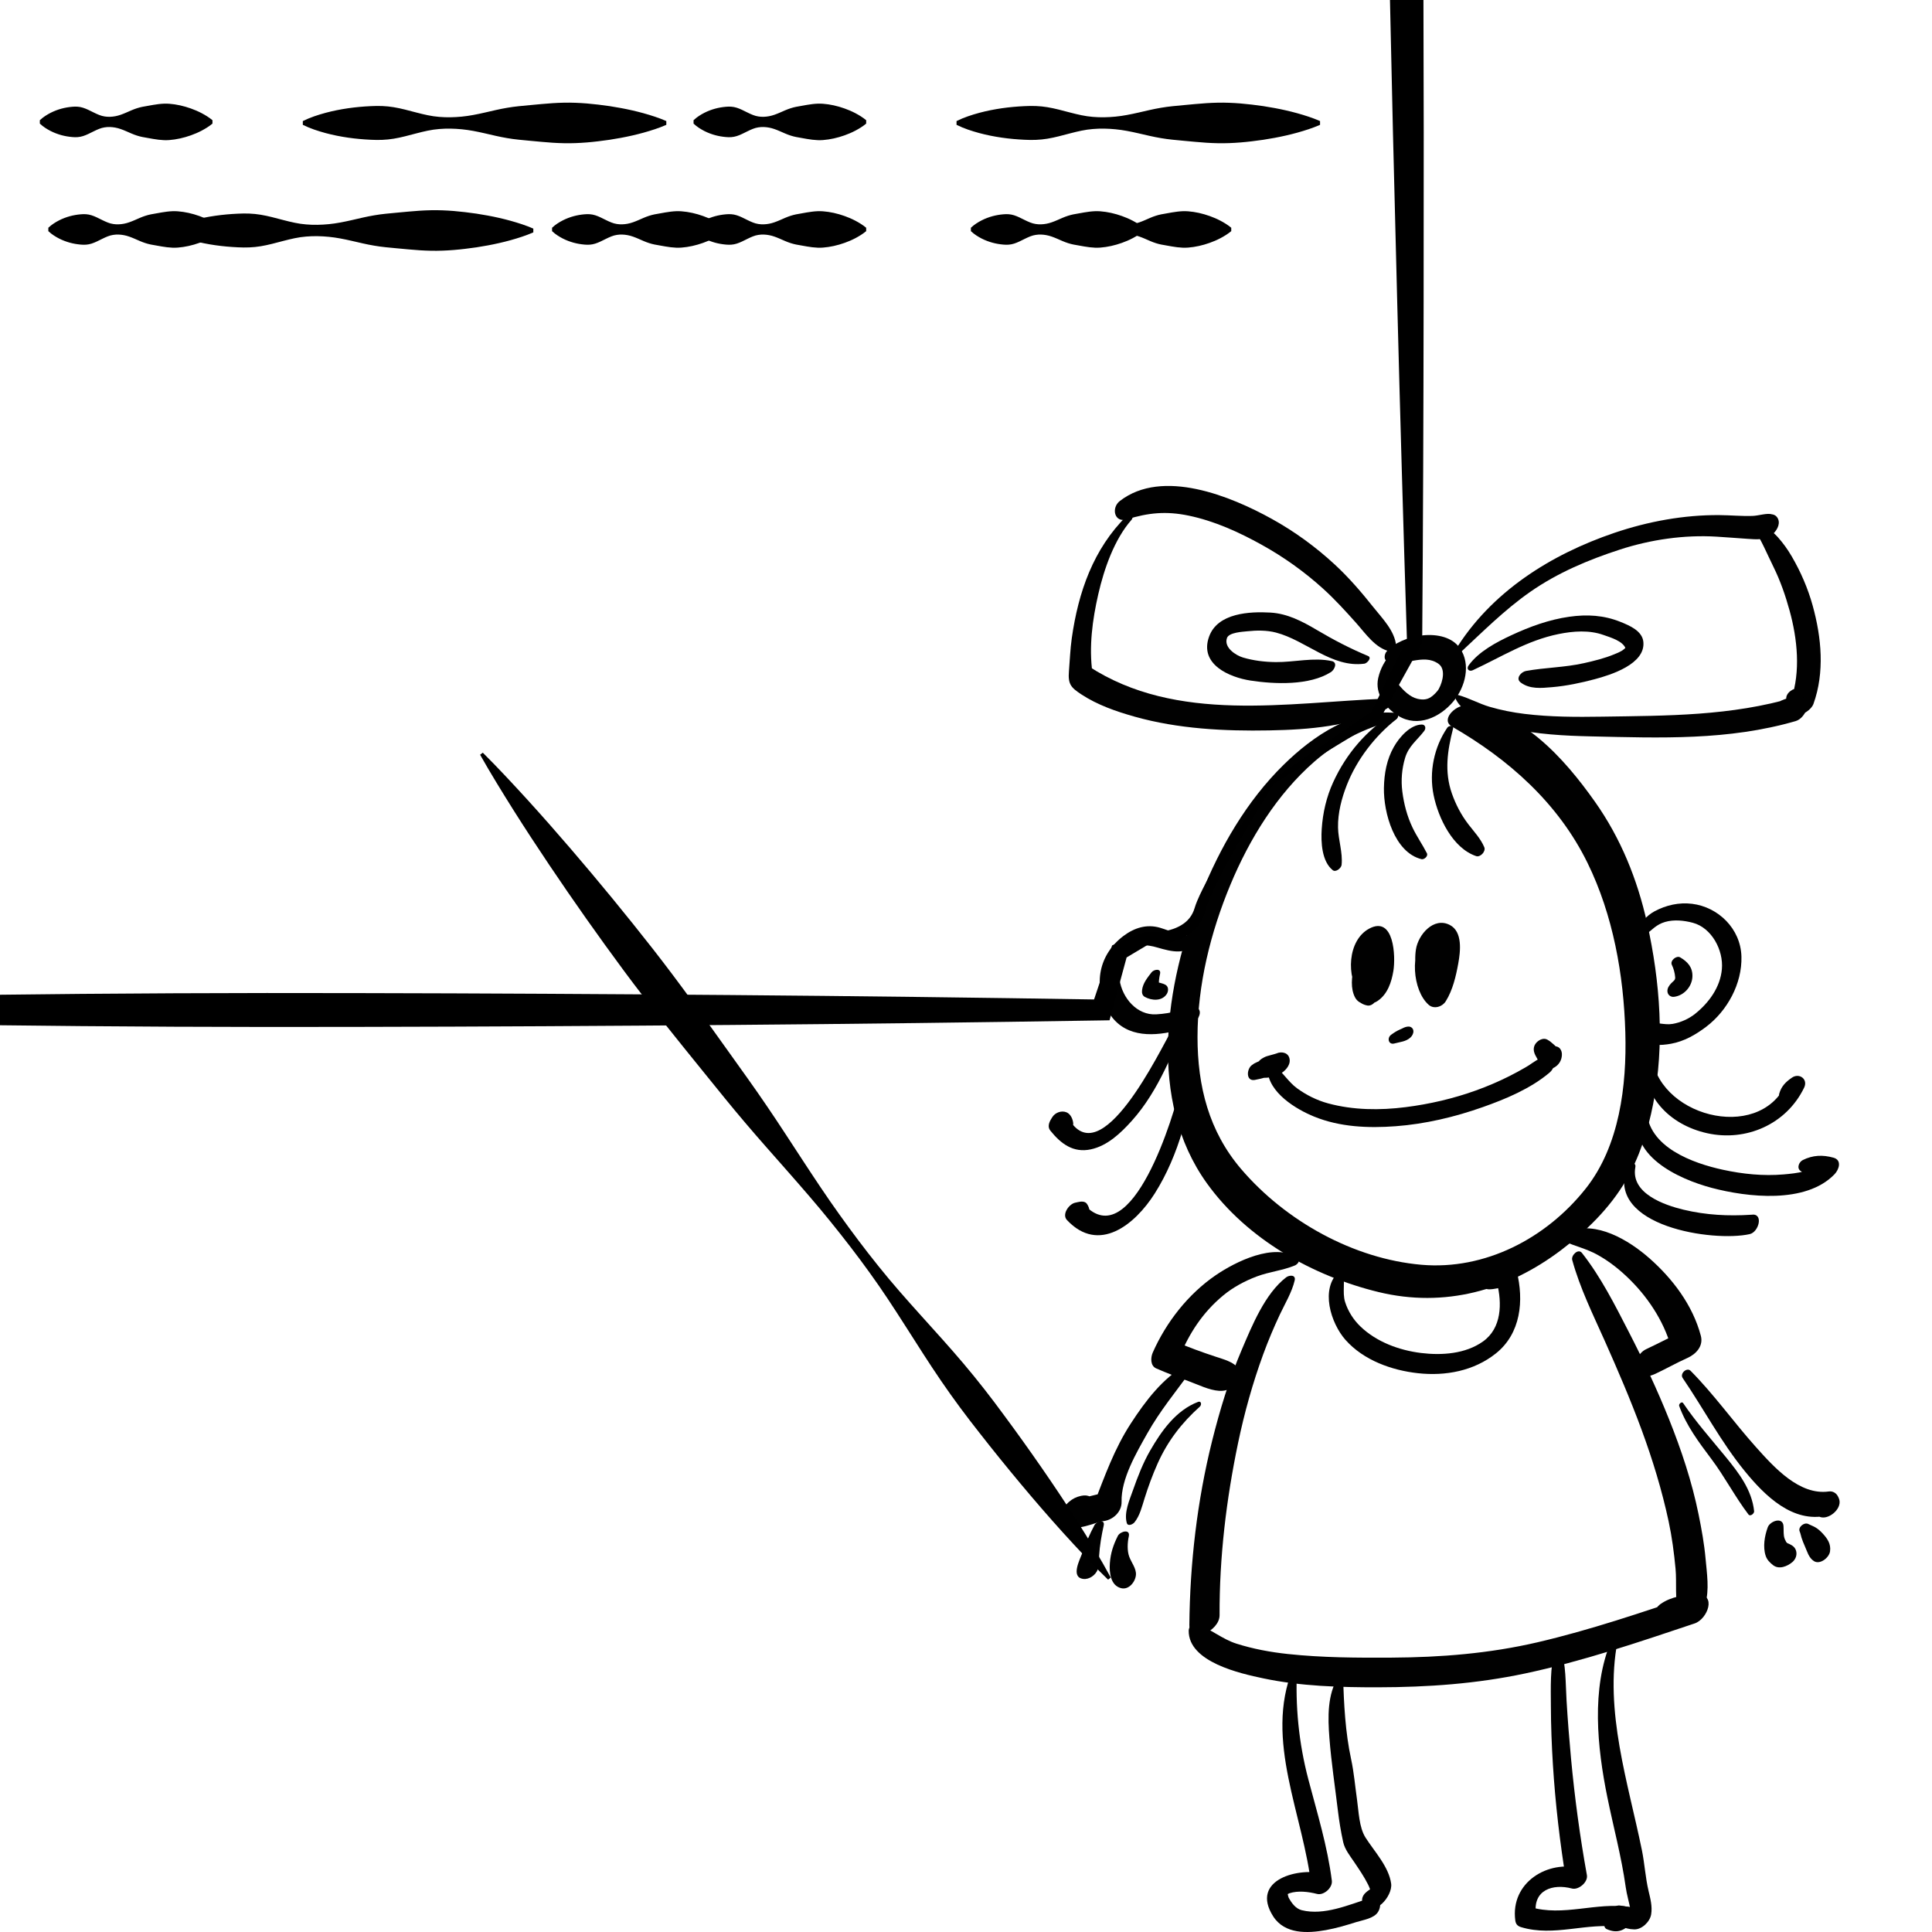 <?xml version="1.0" encoding="utf-8"?>
<!-- Generator: Adobe Illustrator 15.1.0, SVG Export Plug-In . SVG Version: 6.00 Build 0)  -->
<!DOCTYPE svg PUBLIC "-//W3C//DTD SVG 1.1//EN" "http://www.w3.org/Graphics/SVG/1.1/DTD/svg11.dtd">
<svg version="1.1" xmlns="http://www.w3.org/2000/svg" xmlns:xlink="http://www.w3.org/1999/xlink" x="0px" y="0px" width="1024px"
	 height="1024px" viewBox="0 0 1024 1024" enable-background="new 0 0 1024 1024" xml:space="preserve">
<g id="Layer_4" display="none">
	<g id="boy" display="inline">
		<path fill="#010101" d="M760.407,327.15c5.361,0.905,0.53,7.652-2.746,8.12c-18.974,2.713-37.835,6.261-54.365,16.65
			c-38.528,24.212-58.638,68.758-70.863,111.236c-12.485,43.397-18.87,91.409-13.415,136.529
			c3.174,26.242,12.047,52.406,29.17,72.763c15.807,18.79,37.114,32.021,60.777,38.028c27.649,7.023,57.447,6.515,85.14-0.161
			c28.467-6.862,62.989-19.474,79.864-45.466c17.098-26.33,12.272-63.102,10.855-92.85c-1.765-36.968-8.772-73.778-19.04-109.258
			c-4.003-13.842-8.009-27.943-14.498-40.841c-5.848-11.622-12.838-22.63-20.651-33c-8.478-11.255-17.793-22.121-28.603-31.16
			c-7.423-6.206-18.377-12.77-26.641-14.656c-13.462-3.072-2.026-20.345,7.156-21.169c23.848-2.138,43.988,17.632,58.48,34.542
			c15.386,17.953,29.741,38.822,38.457,61.02c13.078,33.306,20.827,70.047,25.942,105.411c2.558,17.702,3.793,35.36,4.496,53.224
			c0.674,17.004,1.34,34.103-0.706,51.047c-2.047,16.946-7.152,33.625-16.885,47.732c-9.811,14.218-23.698,25.657-38.419,34.369
			c-28.806,17.047-62.337,26.566-95.571,28.698c-53.188,3.413-109.671-13.902-138.89-62.062
			c-26.516-43.705-27.018-96.449-21.119-145.913c5.849-49.06,19.655-99.12,47.599-140.222
			C670.709,353.323,714.024,319.338,760.407,327.15L760.407,327.15z"/>
		<path fill="#010101" d="M656.743,566.297c-6.524-0.115-4.078-6.983-0.53-9.532c-1.888,1.357,2.501-1.588,1.41-1.025
			c0.621-0.32,1.241-0.634,1.863-0.953c1.426-0.727,2.848-1.457,4.275-2.181c2.243-1.137,4.454-2.345,6.71-3.452
			c4.039-1.979,10.482-2.048,10.802,3.989c0.283,5.396-4.914,10.274-9.984,10.735c-3.122,0.286-3.779,0.485-6.607,1.086
			C662.07,565.518,659.417,566.344,656.743,566.297L656.743,566.297z"/>
		<path fill="#010101" d="M676.588,560.32c9.923,8.841,19.269,16.103,32.657,18.918c15.69,3.3,31.916,2.815,47.726,0.577
			c16.408-2.326,32.646-6.432,48.144-12.382c6.146-2.357,12.182-4.965,17.944-8.181c5.919-3.302,7.942-4.648,11.864-8.335
			c-1.298,3.768-2.597,7.534-3.894,11.302c-0.674-2.29-0.602-5.504-1.854-7.563c-5.151-8.493,5.862-20.535,14.798-16.065
			c3.764,1.885,8.778,4.298,10.002,8.762c1.243,4.525-0.913,8.538-4.081,11.589c-2.565,1.856-2.565,1.856,0,0
			c-1.163,1.039-2.477,1.805-3.95,2.298c-1.111,0.265-1.593,0.583-3.08,0.703c-4.641,0.382-8.198-3.729-11.957-5.896
			c5.309-4.715,10.622-9.433,15.933-14.149c1.722,3.273,1.657,6.317,2.453,9.792c0.99,4.322-0.508,8.41-3.894,11.304
			c-11.587,9.914-26.43,16.227-40.684,21.031c-17.391,5.863-35.621,9.879-53.899,11.439c-16.855,1.439-35.015,1.519-51.203-4.112
			c-12.767-4.438-27.228-12.742-28.321-27.956C671.112,560.863,674.573,558.523,676.588,560.32z"/>
		<path fill="#010101" d="M613.836,491.524c0.047,1.865-3.815,4.516-4.395,1.966c-3.609-15.921-28.239-11.292-37.536-4.822
			c-8.8,6.122-11.348,17.347-8.813,27.491c2.584,10.348,8.247,21.117,17.23,27.209c6.775,4.6,14.822,6.688,20.121,0.834
			c1.381,3.502,2.758,7.002,4.137,10.502c-3.625,0.414-10.713-0.061-9.527-5.658c1.167-5.503,7.818-8.525,12.656-9.112
			c6.027-0.733,7.609,6.616,4.135,10.502c-10.721,12.006-26.724,16.564-40.638,6.833c-12.627-8.829-21.623-23.745-23.048-39.307
			c-1.606-17.543,7.313-34.59,23.342-42.168c8.557-4.048,19.507-6.68,28.805-3.504c3.958,1.351,8.249,3.017,10.55,6.789
			C613.565,483.52,613.709,486.508,613.836,491.524L613.836,491.524z"/>
		<path fill="#010101" d="M890.913,487.08c-0.654,1.739-4.341,2.324-3.717-0.173c2.396-9.514,6.428-16.494,14.676-22.227
			c8.128-5.645,18.762-8.723,28.622-7.15c18.501,2.95,37.014,21.173,38.708,40.396c1.612,18.296-9.02,35.172-23.065,45.811
			c-7.831,5.936-17.071,10.604-26.705,12.599c-7.07,1.463-22.652,5.255-26.632-2.879c-1.552-3.171,1.611-6.81,3.99-8.34
			c6.456-4.146,15.988-1.297,23.388-3.13c6.605-1.638,12.825-4.174,18.432-8.116c9.071-6.377,17.061-17.163,16.744-28.824
			c-0.406-14.988-12.342-28.688-25.847-34.055C915.723,465.512,896.419,472.402,890.913,487.08L890.913,487.08z"/>
		<path fill="#010101" d="M914.427,501.792c-1.44,0.087-2.382-1.005-2.109-2.438c1.019-5.37,8.682-9.557,13.792-8.516
			c4.631,0.946,7.76,4.807,8.901,9.32c1.402,5.549,1.25,11.195-0.819,16.565c-2.158,5.598-8.082,12.773-14.569,12.738
			c-8.577-0.05-5.931-9.729-0.718-12.941c1.198-0.742,2.494-1.057,3.753-1.6c-0.42,0.18-1.964,1.5-0.834,0.331
			c-1.604,1.655,0.799-1.65,0.046-0.151c0.323-0.645,0.646-1.292,0.893-1.976c0.595-1.646,0.972-5.195,0.599-7.752
			c-0.276-1.886-1.163-4.486-2.347-5.098C919.289,499.387,916.614,501.656,914.427,501.792L914.427,501.792z"/>
		<path fill="#010101" d="M588.937,504.009c-3.406,2.511-7.618,4.167-8.241,8.958c-0.561,4.32,2.195,6.941,5.772,8.651
			c7.731,3.694-3.416,17.695-9.626,12.855c-7.133-5.563-10.313-14.401-6.282-23.047c2.911-6.244,10.383-14.407,18.043-12.768
			C591.25,499.227,590.698,502.71,588.937,504.009z"/>
		<path fill="#010101" d="M714.789,467.787c1.65-3.476,9.698-8.381,11.65-2.399c4.433,13.576-3.64,30.036,5.171,42.759
			c-6.116,2.772-12.23,5.548-18.344,8.321c3.92-11.997,9.345-31.371-1.964-40.886c2.294,0.828,4.59,1.655,6.885,2.481
			c0.477-0.136,0.952-0.272,1.426-0.41c3.336-5.422,6.672-10.842,10.005-16.262c1.927,8.843,2.791,20.209,0.281,28.971
			c-1.476,5.152-5.132,9.396-10.286,11.062c-4.006,1.295-9.508,0.522-11.087-4.093c-2.891-8.451-1.99-20.269-0.292-28.969
			c1.251-6.396,9.007-13.277,15.788-11.516c-4.153-1.078,3.429,0.879,3.625,0.986c1.038,0.786,2.036,1.618,2.999,2.494
			c1.893,1.979,3.49,4.246,4.701,6.725c2.402,4.904,3.604,10.642,3.709,16.112c0.227,11.769-2.148,23.447-6.87,34.199
			c-3.019,6.879-14.278,12.162-18.66,3.846c-4.463-8.468-4.892-18.116-4.16-27.496C710.029,485.237,711.115,475.529,714.789,467.787
			L714.789,467.787z"/>
		<path fill="#010101" d="M768.255,464.572c2.226-1.695,6.796-2.693,7.116,1.408c0.607,7.779-1.893,15.805-1.666,23.715
			c0.209,7.349,0.489,17.136,4.655,23.521c-6.168,2.048-12.339,4.095-18.507,6.142c3.051-7.516,5.379-15.342,6.313-23.445
			c0.709-6.196,1.28-15.229-3.92-19.665c6.815-2.262,13.629-4.521,20.441-6.784c-1.107,2.587-1.904,5.265-3.296,7.704
			c-4.241,7.442-18.521,14.435-20.806,1.707c-0.829-4.627,1.05-9.255,2.987-13.394c2.735-5.833,14.966-14.696,20.442-6.785
			c12.599,18.208,7.146,45.908-3.046,64.269c-3.242,5.845-15.852,14.19-19.743,4.069c-4.108-10.69-4.087-22.615-2.619-33.844
			C757.859,483.59,760.094,470.786,768.255,464.572L768.255,464.572z"/>
		<path fill="#010101" d="M664.235,714.677c1.391-2.64,7.651-4.385,6.563,0.309c-9.32,40.172-6.98,84.105,4.639,123.465
			c-2.818-1.594-5.637-3.184-8.459-4.778c36.118-2.601,71.465,8.982,107.504,8.5c18.203-0.246,36.315-1.985,54.39-4.11
			c9.034-1.065,18.063-2.194,27.102-3.211c9.165-1.03,18.532-2.604,27.753-1.917c-5.237,6.942-10.475,13.888-15.709,20.83
			c-2.011-2.863-2.977-5.356-3.041-8.861c-0.114-6.335,5.339-10.951,11.093-11.927c4.149-0.705,6.315-0.538,10.286,0.882
			c5.02,1.801,4.598,9.095,2.839,12.881c-1.844,3.963-5.949,8.211-10.336,9.175c-9.183,2.022-18.715,2.319-28.056,3.359
			c-9.035,1.006-18.057,2.115-27.091,3.147c-18.046,2.066-36.183,3.948-54.364,4.008c-36.067,0.117-71.004-10.359-107.024-10.754
			c-4.583-0.051-8.702-2.149-8.982-7.33C650.97,804.437,642.862,755.248,664.235,714.677L664.235,714.677z"/>
		<path fill="#010101" d="M861.1,699.427c0.451-4.694,7.716-7.865,10.321-3.367c4.156,7.18,6.147,20.12,8.16,29.419
			c3.491,16.134,6.847,32.303,9.786,48.55c2.725,15.078,5.378,30.262,6.695,45.547c0.999,11.578,3.084,28.086-9.139,34.582
			c-5.66,3.008-14.197,2.592-14.83-5.474c-0.093-1.217,0.07-2.749,0.404-4.005c0.338-1.275,0.814-2.51,1.261-3.75
			c-0.715,2.217-0.896,2.732-0.542,1.551c0.305-1.121,1.075-6.434,0.881-3.502c0.365-5.488,0.279-10.999,0.043-16.49
			c-0.669-15.509-2.29-30.979-4.125-46.386c-1.875-15.745-3.955-31.466-6.239-47.155C862.386,719.389,860.169,709.078,861.1,699.427
			L861.1,699.427z"/>
		<path fill="#010101" d="M671.27,847.999c1.9-3.669,10.209-5.976,8.925,0.421c-3.892,19.361-1.838,37.435-0.456,56.888
			c-2.193-1.788-4.39-3.579-6.582-5.369c30.471-5.236,60.783,3.375,91.295,0.731c-3.598,3.871-7.196,7.741-10.793,11.605
			c-1.402-11.975,2.123-23.896,10.228-32.824c2.968-3.269,8.38-7.209,12.97-4.356c12.301,7.636,27.489,16.754,31.51,31.83
			c-3.161-1.168-6.325-2.336-9.489-3.502c13.789-2.875,27.445-2.121,41.39-0.913c11.845,1.024,24.54,2.801,36.154-0.616
			c-2.985,3.211-5.967,6.42-8.954,9.631c0.703-8.288,0.773-21.598-0.513-31.614c-0.629-4.892-1.472-9.913-3.633-14.393
			c-1.411-2.933-4.214-5.653-5.602-6.524c-6.471-4.061-0.683-13.888,5.156-15.165c29.899-6.538,24.994,48.738,23.449,66.149
			c-0.383,4.31-5.099,8.514-8.954,9.635c-25.646,7.438-51.877-4.025-77.563,1.223c-3.276,0.673-8.36,0.802-9.488-3.501
			c-3.215-12.278-15.734-19.59-25.634-25.988c3.702-0.779,7.404-1.559,11.108-2.338c-4.369,4.683-4.869,11.415-4.236,17.466
			c0.601,5.737-5.527,11.203-10.794,11.605c-30.457,2.314-60.635-6.743-91.021-2.021c-3.05,0.474-6.779-1.958-6.58-5.369
			C664.348,890.431,661.658,866.575,671.27,847.999L671.27,847.999z"/>
		<path fill="#010101" d="M724.057,734.691c0.328-1.037,3.115-3.305,3.587-1.17c2.485,11.286,9.734,15.411,20.211,18.131
			c8.559,2.22,20.573,3.688,29.081,0.671c2.832-1.003-0.156,0.73,0.546-0.165c0.617-0.743,1.19-1.522,1.716-2.337
			c1.105-1.805,2.069-3.983,2.627-6.032c1.102-4.026,0.395-8.514,1.281-11.742c2.596-9.45,16.51-11.42,16.301,0.396
			c-0.176,9.976-5.485,22.105-12.965,28.659c-7.965,6.976-19.014,6.989-29.004,6.131c-9.707-0.84-19.34-3.161-27.373-9
			C721.912,752.302,721.162,743.804,724.057,734.691L724.057,734.691z"/>
		<path fill="#010101" d="M665.39,719.075c-6.918,5.906-14.945,10.197-21.461,16.712c-6.492,6.493-11.488,13.908-15.535,22.154
			c-0.155-2.478-0.309-4.954-0.462-7.433c5.928,5.369,15.061,7.224,21.827,11.396c7.199,4.441,13.137,13.538,4.017,20.197
			c-2.289,1.673-7.082,4.048-9.34,0.766c-7.142-10.363-13.774-20.003-22.653-28.483c-1.872-1.782-1.569-5.361-0.466-7.432
			c5.651-10.598,6.04-12.019,15.177-19.74c7.446-6.291,17.4-14.129,27.587-14.309C667.852,712.837,667.717,717.094,665.39,719.075z"
			/>
		<path fill="#010101" d="M870.19,690.41c4.146-3.917,9.574,5.693,11.958,8c5.847,5.664,12.463,10.463,19.108,15.114
			c13.415,9.395,27.921,18.47,38.596,31.167c5.16,6.135-3.232,13.821-8.937,14.692c-8.612,1.312-16.548,3.873-24.248,8.045
			c-3.87,2.099-7.675,4.319-11.405,6.667c-3.79,2.386-7.116,5.094-11.775,5.033c-4.734-0.063-7.646-4.163-5.262-8.708
			c4.791-9.139,17.873-15.042,26.911-19.299c9.228-4.345,19.031-7.957,29.302-8.384c-3.307,4.345-6.618,8.687-9.925,13.031
			c-7.729-14.043-23.916-23.652-35.781-33.766C883.211,717.299,860.771,699.293,870.19,690.41L870.19,690.41z"/>
		<path fill="#010101" d="M700.698,908.253c1.157-1.817,5.716-2.178,4.722,0.903c-7.534,23.327-8.229,48.448,2.263,70.926
			c2.427,5.199-4.707,10.648-9.256,9.981c-3.551-0.518-7.472-0.76-10.922,0.482c-1.336,0.478-2.331,2.017-1.749,0.376
			c0.46-0.549,0.722-0.151,0.788,1.192c3.479,4.488,7.492,7.298,13.16,7.917c4.975,0.547,21.357-0.057,21.517-7.858
			c0.256-12.46-5.491-24.075-6.413-36.394c-1.114-14.939-1.084-30.843,4.566-44.875c4.332,0.816,8.666,1.636,12.999,2.451
			c-0.931,1.98-2.104,3.589-3.313,5.39c-2.064,3.07-8.496,5.469-10.326,0.847c-1.221-3.083-0.745-5.748,0.641-8.688
			c3.534-7.514,17.085-7.565,12.999,2.451c-8.029,19.697-2.394,41.752,1.472,61.605c1.415,7.263,2.569,15.111-0.882,21.986
			c-3.349,6.674-10.268,11.32-17.069,13.765c-13.976,5.019-33.066,4.604-41.528-9.805c-4.234-7.206-0.808-14.881,5.578-19.356
			c7.032-4.932,16.19-5.502,24.398-4.186c-3.086,3.326-6.174,6.655-9.258,9.981C689.321,961.661,685.829,931.636,700.698,908.253
			L700.698,908.253z"/>
		<path fill="#010101" d="M826.6,916.479c0.38-1.757,4.541-4.691,5.277-1.717c2.883,11.629,2.672,24.385,3.739,36.309
			c1.133,12.697,3.431,24.881,5.835,37.348c0.804,4.176-4.425,8.562-8.121,8.731c-1.432,0.065-8.271,0.156-7.028,2.744
			c1.883,3.936,6.311,5.869,10.422,6.086c8.354,0.436,17.446-2.784,24.418-7.289c-1.523,3.184-3.045,6.366-4.566,9.549
			c-4.262-19.397-9.896-37.979-10.069-58.014c-0.052-5.929-0.101-11.86-0.15-17.787c-0.032-3.663-0.7-8.217,0.347-11.782
			c1.148-3.898,4.359-7.245,8.548-7.59c3.528-0.289,6.667,2.721,5.577,6.431c-0.172,0.576-0.34,1.157-0.51,1.733
			c-1.27,4.311-10.382,11.451-12.936,4.217c-0.164-0.469-0.327-0.937-0.495-1.404c-2.568-7.287,10.891-16.048,13.753-7.933
			c1.232,3.494,0.564,7.889,0.532,11.519c-0.047,5.639-0.095,11.274-0.143,16.911c-0.165,19.376,4.959,37.168,8.972,55.951
			c0.873,4.078-1.172,7.375-4.57,9.548c-12.49,7.988-33.366,14.536-46.438,4.764c-6.233-4.657-8.663-12.394-4.535-19.358
			c4.553-7.679,13.091-11.125,21.646-11.396c-2.708,2.912-5.414,5.82-8.121,8.733c-1.645-12.583-2.261-25.63-2.829-38.325
			C824.6,942.064,823.974,928.664,826.6,916.479L826.6,916.479z"/>
		<path fill="#010101" d="M647.713,727.104c-3.137,2.528-9.295-1.335-12.266-2.846c-5.419-2.76-10.534-5.993-15.597-9.341
			c-5.438-3.594-10.856-7.209-16.373-10.684c-4.22-2.662-10.317-7.917-15.305-8.832c-6.371-1.169-11.661-13.492-2.553-13.662
			c6.631-0.129,11.509,5.455,11.688,11.797c0.19,6.702-9.802,2.087-12.281,0.763c1.732-3.438,3.465-6.867,5.196-10.302
			c4.212,3.798,10.026,6.6,14.668,9.923c5.365,3.841,10.646,7.782,16.067,11.543c5.1,3.532,10.243,7.029,15.531,10.279
			c3.651,2.247,9.17,4.152,11.383,7.95C648.515,724.791,648.835,726.198,647.713,727.104z"/>
		<path fill="#010101" d="M570.468,675.615c-0.467-1.844,1.092,2.228-0.478-1.155c-0.283-0.546-0.489-1.127-0.611-1.73
			c-0.23-0.941-0.436-1.892-0.701-2.827c-0.602-2.122-1.235-4.24-1.972-6.318c-0.422-1.193-0.853-2.386-1.386-3.532
			c-0.188-0.42-0.383-0.833-0.593-1.239c0.368,0.666,0.356,0.676-0.032,0.025c-0.49-0.684-0.391-0.593,0.295,0.262
			c-0.565-0.521-1.064-1.095-1.505-1.727c-1.094-1.975,2.836,2.937,4.589,2.087c-3.557,1.725-7.973-2.259-7.479-5.993
			c0.501-3.805,3.105-6.61,7.251-5.236c3.976,1.314,6.273,5.724,7.425,9.465c1.967,6.405,4.024,14.45,0.434,20.492
			C574.101,680.885,570.88,677.259,570.468,675.615z"/>
		<path fill="#010101" d="M563.087,684.573c-2.439-3.437-5.277-6.854-8.537-9.566c-3.183-2.65-5.397-1.239-9.108-1.766
			c-3.291-0.466-6.051-4.13-5.037-7.406c2.461-7.941,12.13-4.302,16.718-0.563c5.453,4.442,8.828,10.589,11.074,17.105
			C569.564,686.351,565.354,687.763,563.087,684.573z"/>
		<path fill="#010101" d="M557.83,696.45c-4.197-0.075-8.847-1.693-13.066-2.32c-3.686-0.545-8.037,0.266-11.503-0.915
			c-3.272-1.111-6.149-5.955-3.871-9.091c2.898-3.987,10.538-2.418,14.567-1.06c5.03,1.692,11.074,3.795,14.928,7.539
			C560.601,692.269,561.256,696.51,557.83,696.45z"/>
		<path fill="#010101" d="M562.158,700.533c2.223-1.437,5.331,1.722,4.939,3.956c-1.669,9.496-13.616,14.846-22.352,10.975
			c-3.466-1.535-7.155-8.218-1.884-9.998c3.616-1.221,7.409-0.425,11.104-1.278C557.146,703.455,559.445,702.284,562.158,700.533
			L562.158,700.533z"/>
		<path fill="#010101" d="M628.028,733.061c2.213,1.774,0.92,5.779-2.073,4.112c-7.956-4.433-15.484-9.554-23.294-14.229
			c-6.836-4.093-16.188-10.28-24.53-9.966c-6.635,0.249-10.66-12.688-2.428-12.996c1.482-0.054,3.023,0.447,4.409,0.897
			c3.828,1.244,8.999,11.658,2.293,12.169c-2.048,0.156-3.784,0.181-5.776-0.396c-6.555-1.897-7.935-14.812,0.584-12.346
			C597.084,706.068,612.328,720.465,628.028,733.061L628.028,733.061z"/>
		<path fill="#010101" d="M904.006,776.681c-0.728-1.338,1.688-3.036,2.739-1.981c7.307,7.324,14.263,14.729,20.762,22.809
			c3.501,4.354,6.979,8.731,10.237,13.275c2.372,3.309,5.142,9.602,8.883,11.451c1.363,0.674,2.211,2.254,2.254,3.75
			c0.301,10.485,0.463,20.975,0.605,31.466c-4.859,1.577-9.719,3.153-14.574,4.728c0.413-5.73,1.741-11.015,6.073-14.972
			c1.465-1.336,3.827-2.184,5.696-1.197c5.224,2.759,3.134,8.365,2.655,13.22c-0.645,6.561-14.541,11.738-14.425,2.949
			c0.108-8.062,0.161-16.124,0.391-24.181c0.119-4.375,0.879-9.025-1.272-13.037c-2.069-3.852-4.279-7.624-6.624-11.314
			C919.553,801.291,911.021,789.567,904.006,776.681L904.006,776.681z"/>
		<path fill="#010101" d="M961.533,840.189c2.065,5.935,5.431,11.433,9.486,16.192c3.674,4.308,8.343,6.997,12.193,10.931
			c4.171,4.263-3.307,11.419-7.811,10.359c-6.309-1.481-11.772-8.771-14.965-14.082c-3.978-6.617-6.684-13.622-4.997-21.418
			C955.912,840.001,960.385,836.893,961.533,840.189z"/>
		<path fill="#010101" d="M975.781,836.111c5.412,3.207,10.334,7.892,14.74,12.369c2.432,2.472,4.915,4.899,7.329,7.39
			c2.612,2.689,3.646,3.89,3.061,7.726c-0.369,2.431-2.889,4.358-5.191,4.607c-6.479,0.702-10.46-7.333-13.882-12.013
			c-3.621-4.951-7.416-9.67-11.237-14.457C968.402,838.98,972.934,834.427,975.781,836.111z"/>
		<path fill="#010101" d="M979.279,824.491c4.148,0.421,8.988,2.558,12.265,5.154c3.563,2.821,8.02,6.061,8.245,11.015
			c0.194,4.193-4.702,7.84-8.526,6.204c-3.609-1.538-6.043-6.252-8.809-9.017c-2.525-2.524-5.451-4.475-8.073-6.857
			C971.388,828.268,976.734,824.236,979.279,824.491z"/>
		<path fill="#010101" d="M909.663,760.823c-1.075-2.557,2.886-5.316,4.895-3.532c12.365,10.979,24.851,21.882,36.93,33.189
			c5.985,5.605,12.237,11.306,17.105,17.969c4.056,5.543,7.136,10.25,2.644,16.683c-2.146,3.077-8.402,5.454-10.325,0.848
			c0.616,1.476-1.038-1.448-1.324-2.037c-0.423-0.862-0.149-2.293-0.499-3.02c-1.258-2.619-2.91-4.993-4.666-7.298
			c-5.119-6.721-10.789-13-16.535-19.177c-6.015-6.464-12.193-12.774-18.02-19.419C916.015,770.635,911.963,766.292,909.663,760.823
			L909.663,760.823z"/>
		<path fill="#010101" d="M739.635,339.01c-3.406,4.056-8.076,6.678-11.495,10.749c-2.928,3.485-5.691,7.279-7.612,11.443
			c-4.184,9.064-3.985,18.398-5.669,28.036c-1.189,6.822-12.462,13.272-16.448,5.363c-6.337-12.564,0.361-29.591,7.237-40.556
			c5.821-9.282,18.972-23.135,30.911-22.845C740.876,331.305,742.427,335.687,739.635,339.01z"/>
		<path fill="#010101" d="M756.914,344.389c6.829-1.767,5.893,5.957,1.804,8.806c-6.628,4.616-10.653,14.684-12.372,22.285
			c-1.999,8.844-1.21,19.116-5.584,27.184c-2.327,4.293-8.852,8.847-13.196,4.378c-8.378-8.608-1.987-27.731,2.035-37.135
			C734.921,357.464,743.768,347.787,756.914,344.389L756.914,344.389z"/>
		<path fill="#010101" d="M779.369,363.744c-1.146,10.127,0.729,20.211-0.577,30.211c-1.1,8.471-17.985,15.597-18.912,3.866
			c-0.901-11.379,4.438-24.058,8.24-34.608C770.114,357.678,780.232,356.118,779.369,363.744z"/>
	</g>
</g>
<g id="Writting">
	<g>
		<path d="M21.116,63.713c1.906-1.789,3.813-2.93,5.718-3.924c1.906-0.967,3.813-1.673,5.719-2.197
			c1.906-0.518,3.813-0.837,5.718-1.002c1.906-0.189,3.813-0.096,5.719,0.509c3.812,1.177,7.625,4.072,11.437,4.618
			c1.906,0.319,3.812,0.226,5.718-0.127c1.906-0.349,3.813-1.081,5.718-1.904c1.906-0.83,3.813-1.717,5.719-2.315
			c0.953-0.309,1.906-0.559,2.859-0.75l2.859-0.514c3.813-0.691,7.625-1.414,11.437-1.112c3.813,0.289,7.625,1.156,11.437,2.507
			c1.906,0.675,3.813,1.484,5.719,2.485c1.906,1.011,3.812,2.154,5.718,3.727v1.8c-1.906,1.573-3.813,2.716-5.718,3.727
			c-1.906,1.001-3.813,1.81-5.719,2.485c-3.812,1.351-7.625,2.218-11.437,2.507c-3.812,0.302-7.625-0.421-11.437-1.112l-2.859-0.514
			c-0.953-0.191-1.906-0.442-2.859-0.75c-1.906-0.599-3.813-1.485-5.719-2.315c-1.906-0.823-3.812-1.556-5.718-1.904
			c-1.906-0.353-3.813-0.446-5.718-0.127c-3.813,0.546-7.625,3.441-11.437,4.618c-1.906,0.605-3.813,0.698-5.719,0.509
			c-1.906-0.166-3.812-0.484-5.718-1.002c-1.906-0.524-3.813-1.23-5.719-2.197c-1.906-0.994-3.812-2.135-5.718-3.924V63.713z"/>
	</g>
	<g>
		<path d="M160.5,64.167c4.014-1.987,8.028-3.255,12.042-4.36c4.014-1.074,8.028-1.859,12.042-2.441
			c4.014-0.576,8.028-0.93,12.042-1.114c4.014-0.21,8.028-0.107,12.042,0.566c8.027,1.308,16.055,4.525,24.083,5.131
			c4.014,0.354,8.028,0.251,12.042-0.141c4.014-0.39,8.028-1.2,12.042-2.116c4.014-0.922,8.028-1.907,12.042-2.572
			c4.014-0.704,8.028-1.023,12.042-1.405c4.014-0.378,8.028-0.767,12.042-1.037c4.014-0.251,8.028-0.355,12.042-0.199
			c4.014,0.148,8.028,0.478,12.042,0.967c4.014,0.452,8.028,1.066,12.042,1.818c4.014,0.75,8.028,1.648,12.042,2.761
			c4.014,1.131,8.028,2.379,12.042,4.141v2c-4.014,1.762-8.028,3.01-12.042,4.141c-4.014,1.112-8.028,2.011-12.042,2.761
			c-4.014,0.752-8.028,1.366-12.042,1.818c-4.014,0.489-8.028,0.819-12.042,0.967c-4.014,0.157-8.027,0.052-12.042-0.199
			c-4.014-0.27-8.028-0.659-12.042-1.037c-4.014-0.381-8.028-0.701-12.042-1.405c-4.014-0.665-8.028-1.65-12.042-2.572
			c-4.014-0.917-8.028-1.727-12.042-2.116c-4.014-0.392-8.028-0.495-12.042-0.141c-8.028,0.606-16.056,3.824-24.083,5.131
			c-4.014,0.673-8.028,0.776-12.042,0.566c-4.014-0.184-8.028-0.538-12.042-1.114c-4.014-0.582-8.028-1.367-12.042-2.441
			c-4.014-1.104-8.028-2.373-12.042-4.36V64.167z"/>
	</g>
	<g>
		<path d="M367.599,63.713c1.906-1.789,3.813-2.93,5.718-3.924c1.906-0.967,3.813-1.673,5.719-2.197
			c1.906-0.518,3.813-0.837,5.718-1.002c1.906-0.189,3.813-0.096,5.719,0.509c3.812,1.177,7.625,4.072,11.437,4.618
			c1.906,0.319,3.812,0.226,5.718-0.127c1.906-0.349,3.813-1.081,5.718-1.904c1.906-0.83,3.813-1.717,5.719-2.315
			c0.953-0.309,1.906-0.559,2.859-0.75l2.859-0.514c3.813-0.691,7.625-1.414,11.437-1.112c3.813,0.289,7.625,1.156,11.437,2.507
			c1.906,0.675,3.813,1.484,5.719,2.485c1.906,1.011,3.812,2.154,5.718,3.727v1.8c-1.906,1.573-3.813,2.716-5.718,3.727
			c-1.906,1.001-3.813,1.81-5.719,2.485c-3.812,1.351-7.625,2.218-11.437,2.507c-3.812,0.302-7.625-0.421-11.437-1.112l-2.859-0.514
			c-0.953-0.191-1.906-0.442-2.859-0.75c-1.906-0.599-3.813-1.485-5.719-2.315c-1.906-0.823-3.812-1.556-5.718-1.904
			c-1.906-0.353-3.813-0.446-5.718-0.127c-3.813,0.546-7.625,3.441-11.437,4.618c-1.906,0.605-3.813,0.698-5.719,0.509
			c-1.906-0.166-3.812-0.484-5.718-1.002c-1.906-0.524-3.813-1.23-5.719-2.197c-1.906-0.994-3.812-2.135-5.718-3.924V63.713z"/>
	</g>
	<g>
		<path d="M506.983,64.167c4.014-1.987,8.028-3.255,12.042-4.36c4.015-1.074,8.028-1.859,12.042-2.441
			c4.014-0.576,8.027-0.93,12.041-1.114c4.015-0.21,8.028-0.107,12.043,0.566c8.027,1.308,16.055,4.525,24.082,5.131
			c4.015,0.354,8.028,0.251,12.043-0.141c4.014-0.39,8.027-1.2,12.041-2.116c4.014-0.922,8.027-1.907,12.041-2.572
			c4.015-0.704,8.028-1.023,12.043-1.405c4.014-0.378,8.027-0.767,12.041-1.037c4.014-0.251,8.027-0.355,12.041-0.199
			c4.015,0.148,8.028,0.478,12.043,0.967c4.014,0.452,8.027,1.066,12.041,1.818c4.014,0.75,8.027,1.648,12.042,2.761
			c4.014,1.131,8.028,2.379,12.042,4.141v2c-4.014,1.762-8.028,3.01-12.042,4.141c-4.015,1.112-8.028,2.011-12.042,2.761
			c-4.014,0.752-8.027,1.366-12.041,1.818c-4.015,0.489-8.028,0.819-12.043,0.967c-4.014,0.157-8.027,0.052-12.041-0.199
			c-4.014-0.27-8.027-0.659-12.041-1.037c-4.015-0.381-8.028-0.701-12.043-1.405c-4.014-0.665-8.027-1.65-12.041-2.572
			c-4.014-0.917-8.027-1.727-12.041-2.116c-4.015-0.392-8.028-0.495-12.043-0.141c-8.027,0.606-16.055,3.824-24.082,5.131
			c-4.015,0.673-8.028,0.776-12.043,0.566c-4.014-0.184-8.027-0.538-12.041-1.114c-4.014-0.582-8.027-1.367-12.042-2.441
			c-4.014-1.104-8.028-2.373-12.042-4.36V64.167z"/>
	</g>
	<g>
		<path d="M25.616,120.71c1.906-1.789,3.813-2.93,5.718-3.924c1.906-0.967,3.813-1.673,5.719-2.197
			c1.906-0.518,3.813-0.837,5.718-1.002c1.906-0.189,3.813-0.096,5.719,0.509c3.812,1.177,7.625,4.072,11.437,4.618
			c1.906,0.319,3.812,0.226,5.718-0.127c1.906-0.349,3.813-1.081,5.718-1.904c1.906-0.83,3.813-1.717,5.719-2.315
			c0.953-0.309,1.906-0.559,2.859-0.75l2.859-0.514c3.813-0.691,7.625-1.414,11.437-1.112c3.813,0.289,7.625,1.156,11.437,2.507
			c1.906,0.675,3.813,1.484,5.719,2.485c1.906,1.011,3.812,2.154,5.718,3.727v1.8c-1.906,1.573-3.813,2.716-5.718,3.727
			c-1.906,1.001-3.813,1.81-5.719,2.485c-3.812,1.351-7.625,2.218-11.437,2.507c-3.812,0.302-7.625-0.421-11.437-1.112l-2.859-0.514
			c-0.953-0.191-1.906-0.442-2.859-0.75c-1.906-0.599-3.813-1.485-5.719-2.315c-1.906-0.823-3.812-1.556-5.718-1.904
			c-1.906-0.353-3.813-0.446-5.718-0.127c-3.813,0.546-7.625,3.441-11.437,4.618c-1.906,0.605-3.813,0.698-5.719,0.509
			c-1.906-0.166-3.812-0.484-5.718-1.002c-1.906-0.524-3.813-1.23-5.719-2.197c-1.906-0.994-3.812-2.135-5.718-3.924V120.71z"/>
	</g>
	<g>
		<path d="M90.004,121.164c4.014-1.987,8.028-3.255,12.042-4.36c4.015-1.074,8.028-1.859,12.042-2.441
			c4.014-0.576,8.027-0.93,12.041-1.114c4.015-0.21,8.028-0.107,12.043,0.566c8.027,1.308,16.055,4.525,24.082,5.131
			c4.015,0.354,8.028,0.251,12.043-0.141c4.014-0.39,8.027-1.2,12.041-2.116c4.014-0.922,8.027-1.907,12.041-2.572
			c4.015-0.704,8.028-1.023,12.043-1.405c4.014-0.378,8.027-0.767,12.041-1.037c4.014-0.251,8.027-0.355,12.041-0.199
			c4.015,0.148,8.028,0.478,12.043,0.967c4.014,0.452,8.027,1.066,12.041,1.818c4.014,0.75,8.027,1.648,12.042,2.761
			c4.014,1.131,8.028,2.379,12.042,4.141v2c-4.014,1.762-8.028,3.01-12.042,4.141c-4.015,1.112-8.028,2.011-12.042,2.761
			c-4.014,0.752-8.027,1.366-12.041,1.818c-4.015,0.489-8.028,0.819-12.043,0.967c-4.014,0.157-8.027,0.052-12.041-0.199
			c-4.014-0.27-8.027-0.659-12.041-1.037c-4.015-0.381-8.028-0.701-12.043-1.405c-4.014-0.665-8.027-1.65-12.041-2.572
			c-4.014-0.917-8.027-1.727-12.041-2.116c-4.015-0.392-8.028-0.495-12.043-0.141c-8.027,0.606-16.055,3.824-24.082,5.131
			c-4.015,0.673-8.028,0.776-12.043,0.566c-4.014-0.184-8.027-0.538-12.041-1.114c-4.014-0.582-8.027-1.367-12.042-2.441
			c-4.014-1.104-8.028-2.373-12.042-4.36V121.164z"/>
	</g>
	<g>
		<path d="M292.603,120.71c1.906-1.789,3.813-2.93,5.718-3.924c1.906-0.967,3.813-1.673,5.719-2.197
			c1.906-0.518,3.813-0.837,5.718-1.002c1.906-0.189,3.813-0.096,5.719,0.509c3.812,1.177,7.625,4.072,11.437,4.618
			c1.906,0.319,3.812,0.226,5.718-0.127c1.906-0.349,3.813-1.081,5.718-1.904c1.906-0.83,3.813-1.717,5.719-2.315
			c0.953-0.309,1.906-0.559,2.859-0.75l2.859-0.514c3.813-0.691,7.625-1.414,11.437-1.112c3.813,0.289,7.625,1.156,11.437,2.507
			c1.906,0.675,3.813,1.484,5.719,2.485c1.906,1.011,3.812,2.154,5.718,3.727v1.8c-1.906,1.573-3.813,2.716-5.718,3.727
			c-1.906,1.001-3.813,1.81-5.719,2.485c-3.812,1.351-7.625,2.218-11.437,2.507c-3.812,0.302-7.625-0.421-11.437-1.112l-2.859-0.514
			c-0.953-0.191-1.906-0.442-2.859-0.75c-1.906-0.599-3.813-1.485-5.719-2.315c-1.906-0.823-3.812-1.556-5.718-1.904
			c-1.906-0.353-3.813-0.446-5.718-0.127c-3.813,0.546-7.625,3.441-11.437,4.618c-1.906,0.605-3.813,0.698-5.719,0.509
			c-1.906-0.166-3.812-0.484-5.718-1.002c-1.906-0.524-3.813-1.23-5.719-2.197c-1.906-0.994-3.812-2.135-5.718-3.924V120.71z"/>
	</g>
	<g>
		<path d="M367.599,120.71c1.906-1.789,3.813-2.93,5.718-3.924c1.906-0.967,3.813-1.673,5.719-2.197
			c1.906-0.518,3.813-0.837,5.718-1.002c1.906-0.189,3.813-0.096,5.719,0.509c3.812,1.177,7.625,4.072,11.437,4.618
			c1.906,0.319,3.812,0.226,5.718-0.127c1.906-0.349,3.813-1.081,5.718-1.904c1.906-0.83,3.813-1.717,5.719-2.315
			c0.953-0.309,1.906-0.559,2.859-0.75l2.859-0.514c3.813-0.691,7.625-1.414,11.437-1.112c3.813,0.289,7.625,1.156,11.437,2.507
			c1.906,0.675,3.813,1.484,5.719,2.485c1.906,1.011,3.812,2.154,5.718,3.727v1.8c-1.906,1.573-3.813,2.716-5.718,3.727
			c-1.906,1.001-3.813,1.81-5.719,2.485c-3.812,1.351-7.625,2.218-11.437,2.507c-3.812,0.302-7.625-0.421-11.437-1.112l-2.859-0.514
			c-0.953-0.191-1.906-0.442-2.859-0.75c-1.906-0.599-3.813-1.485-5.719-2.315c-1.906-0.823-3.812-1.556-5.718-1.904
			c-1.906-0.353-3.813-0.446-5.718-0.127c-3.813,0.546-7.625,3.441-11.437,4.618c-1.906,0.605-3.813,0.698-5.719,0.509
			c-1.906-0.166-3.812-0.484-5.718-1.002c-1.906-0.524-3.813-1.23-5.719-2.197c-1.906-0.994-3.812-2.135-5.718-3.924V120.71z"/>
	</g>
	<g>
		<path d="M514.59,120.71c1.906-1.789,3.813-2.93,5.719-3.924c1.906-0.967,3.813-1.673,5.719-2.197
			c1.906-0.518,3.813-0.837,5.719-1.002c1.906-0.189,3.813-0.096,5.719,0.509c3.812,1.177,7.624,4.072,11.437,4.618
			c1.905,0.319,3.812,0.226,5.718-0.127c1.906-0.349,3.813-1.081,5.719-1.904c1.906-0.83,3.813-1.717,5.719-2.315
			c0.953-0.309,1.906-0.559,2.859-0.75l2.859-0.514c3.813-0.691,7.625-1.414,11.437-1.112c3.813,0.289,7.625,1.156,11.437,2.507
			c1.906,0.675,3.813,1.484,5.719,2.485c1.906,1.011,3.813,2.154,5.719,3.727v1.8c-1.906,1.573-3.813,2.716-5.719,3.727
			c-1.906,1.001-3.813,1.81-5.719,2.485c-3.812,1.351-7.624,2.218-11.437,2.507c-3.812,0.302-7.624-0.421-11.437-1.112l-2.859-0.514
			c-0.953-0.191-1.906-0.442-2.859-0.75c-1.906-0.599-3.813-1.485-5.719-2.315c-1.906-0.823-3.813-1.556-5.719-1.904
			c-1.906-0.353-3.813-0.446-5.718-0.127c-3.813,0.546-7.625,3.441-11.437,4.618c-1.906,0.605-3.813,0.698-5.719,0.509
			c-1.906-0.166-3.813-0.484-5.719-1.002c-1.906-0.524-3.813-1.23-5.719-2.197c-1.906-0.994-3.813-2.135-5.719-3.924V120.71z"/>
	</g>
	<g>
		<path d="M561.089,120.71c1.906-1.789,3.813-2.93,5.718-3.924c1.906-0.967,3.813-1.673,5.719-2.197
			c1.906-0.518,3.813-0.837,5.719-1.002c1.906-0.189,3.813-0.096,5.719,0.509c3.813,1.177,7.625,4.072,11.438,4.618
			c1.905,0.319,3.812,0.226,5.718-0.127c1.906-0.349,3.813-1.081,5.718-1.904c1.906-0.83,3.813-1.717,5.719-2.315
			c0.953-0.309,1.906-0.559,2.859-0.75l2.859-0.514c3.813-0.691,7.625-1.414,11.438-1.112c3.813,0.289,7.625,1.156,11.437,2.507
			c1.906,0.675,3.813,1.484,5.719,2.485c1.905,1.011,3.812,2.154,5.718,3.727v1.8c-1.906,1.573-3.813,2.716-5.718,3.727
			c-1.906,1.001-3.813,1.81-5.719,2.485c-3.812,1.351-7.624,2.218-11.437,2.507c-3.813,0.302-7.625-0.421-11.438-1.112l-2.859-0.514
			c-0.953-0.191-1.906-0.442-2.859-0.75c-1.906-0.599-3.813-1.485-5.719-2.315c-1.905-0.823-3.812-1.556-5.718-1.904
			c-1.906-0.353-3.813-0.446-5.718-0.127c-3.813,0.546-7.625,3.441-11.438,4.618c-1.906,0.605-3.813,0.698-5.719,0.509
			c-1.906-0.166-3.813-0.484-5.719-1.002c-1.906-0.524-3.813-1.23-5.719-2.197c-1.905-0.994-3.812-2.135-5.718-3.924V120.71z"/>
	</g>
</g>
<g id="Layer_7" display="none">
	<g display="inline">
		<path d="M145.636,776.861c6.537,3.297,12.375,7.293,18.075,11.426c5.655,4.178,11.053,8.613,16.247,13.253
			c5.168,4.665,10.302,9.365,14.752,14.747c4.489,5.345,8.405,11.262,12.482,17.019h-6.385c12.199-8.468,22.204-19.13,30.926-31.074
			c4.409-5.925,8.682-11.985,13.379-17.621c2.329-2.838,4.779-5.555,7.193-8.307l7.271-8.229c4.864-5.469,9.83-10.837,15.103-15.897
			c5.267-5.066,10.784-9.883,16.413-14.587c5.636-4.697,11.435-9.232,17.434-13.566c6.003-4.33,12.194-8.473,18.836-12.163
			l1.273,1.273c-3.689,6.644-7.833,12.834-12.164,18.837c-4.334,5.999-8.869,11.798-13.566,17.434
			c-4.704,5.63-9.521,11.146-14.587,16.413c-5.061,5.272-10.428,10.238-15.897,15.103l-8.229,7.271
			c-2.752,2.414-5.468,4.865-8.307,7.193c-5.636,4.697-11.697,8.97-17.621,13.379c-11.944,8.723-22.607,18.727-31.074,30.926
			l-2.104,3.032l-4.281-3.032c-5.756-4.077-11.673-7.993-17.018-12.481c-5.383-4.451-10.083-9.585-14.748-14.753
			c-4.639-5.194-9.076-10.591-13.253-16.247c-4.133-5.7-8.128-11.538-11.425-18.074L145.636,776.861z"/>
	</g>
</g>
<g id="Layer_8">
	<g id="girl_1_">
		<path fill="#010101" d="M739.886,377.877c2.291,0.224,0.564,3.465-0.802,3.824c-15.599,4.141-30.192,11.265-42.485,22.01
			c-19.795,17.307-34.317,40.867-44.473,65.244c-10.526,25.273-17.407,53.042-17.419,80.654
			c-0.011,26.152,6.051,50.018,23.097,69.979c23.612,27.642,59.671,47.651,95.619,50.769c33.522,2.904,66.011-13.835,87.094-40.458
			c17.86-22.557,21.728-54.47,20.94-82.618c-0.854-30.607-6.509-62.262-19.99-89.821c-15.609-31.91-41.979-55.122-71.839-72.324
			c-6.354-3.661,1.957-11.314,6.557-11.059c29.643,1.655,52.789,27.676,69.16,50.846c13.658,19.324,22.466,41.053,27.646,64.294
			c6.953,31.208,9.404,64.376,3.2,95.963c-2.809,14.288-7.295,28.376-14.657,40.902c-8.437,14.358-20.873,26.438-33.95,36.366
			c-28.432,21.578-61.982,30.84-96.901,22.368c-34.559-8.389-69.641-27.873-91.031-57.684
			c-31.522-43.928-22.19-105.266-3.204-152.659c10.22-25.508,24.378-49.981,43.917-69.148
			C696.123,389.867,717.195,375.656,739.886,377.877L739.886,377.877z"/>
		<path fill="#010101" d="M749.761,339.741c-4.969,4.249-13.941,16.298-8.474,23.087c2.504,3.109,6.001,6.593,9.987,7.544
			c3.119,0.747,5.17,0.293,6.85-0.713c1.482-0.889,3.699-3.083,4.486-4.543c2.331-4.332,3.5-10.59-0.092-13.211
			c-8.323-6.075-18.518,2.009-27.342-1.485c-1.938-0.77-1.363-3.79-0.333-5.013c7.647-9.07,30.926-13.41,38.954-1.847
			c5.961,8.586,2.828,20.622-3.445,28.155c-7.108,8.535-18.946,14.041-29.251,7.69c-6.686-4.122-12.526-11.579-10.618-20.042
			c2.266-10.043,9.662-17.309,18.693-21.168C750.236,337.743,750.424,339.172,749.761,339.741z"/>
		<path fill="#010101" d="M773.129,346.696c-1.416,1.317-3.091,0.013-2.057-1.678c19.113-31.341,51.002-51.196,84.582-62.594
			c17.817-6.048,36.873-9.559,55.684-9.407c5.777,0.047,11.577,0.6,17.355,0.445c3.57-0.095,7.84-1.734,10.722-0.809
			c-1.985,0.668-3.97,1.337-5.956,2.006c-0.695,1.036-1.392,2.071-2.087,3.106c0.451-2.865,3.146-4.611,5.681-5.118
			c1.617-0.321,3.628-0.053,4.729,1.361c2.267,2.904,0.391,6.568-1.831,8.781c-3.745,3.724-9.094,3.114-13.852,2.792
			c-5.417-0.366-10.835-0.807-16.255-1.139c-17.151-1.048-34.955,1.537-51.306,6.856c-16.679,5.421-32.901,12.241-47.431,22.362
			C797.349,323.244,785.427,335.285,773.129,346.696L773.129,346.696z"/>
		<path fill="#010101" d="M736.686,345.274c-7.72-1.715-12.796-9.366-17.887-15.072c-5.632-6.315-11.368-12.615-17.634-18.279
			c-9.938-8.983-20.683-16.641-32.331-23.116c-12.196-6.782-25.158-12.672-38.818-15.513c-11.892-2.476-21.33-1.563-32.772,1.981
			c-6.571,2.036-8.453-6.069-3.695-9.749c22.588-17.466,58.934-2.476,80.566,9.518c12.109,6.712,23.286,14.854,33.499,24.317
			c7.451,6.908,14.037,14.587,20.378,22.562c4.748,5.969,11.238,12.402,11.994,20.381
			C740.138,343.925,738.22,345.612,736.686,345.274z"/>
		<path fill="#010101" d="M599.686,275.558c-9.108,10.363-14.513,26.02-17.576,39.389c-3.107,13.572-5.025,27.87-3.08,41.757
			c-0.719-1.217-1.44-2.433-2.161-3.648c46.827,30.603,105.53,19.222,157.62,17.228c3.42-0.13,2.648,4.321,0.297,5.444
			c-19.375,9.254-40.82,10.996-62.007,11.398c-23.784,0.453-48.339-0.794-71.389-7.28c-9.785-2.75-19.717-6.185-28.313-11.843
			c-5.499-3.619-7.082-5.399-6.518-12.265c0.478-5.816,0.688-11.642,1.502-17.43c3.472-24.585,11.466-47.365,29.083-64.816
			C598.757,271.899,601.35,273.671,599.686,275.558z"/>
		<path fill="#010101" d="M932.12,277.094c3.843,2.531,7.017,4.056,10.233,7.688c2.805,3.163,5.143,6.422,7.288,10.092
			c4.792,8.213,8.598,16.984,11.143,26.209c4.646,16.84,6.4,35.287,0.386,52.001c-1.152,3.207-6.983,7.379-10.284,4.797
			c-2.914-2.276-3.401-3.334-4.1-7.03c-0.653-3.466,3.818-6.441,6.707-6.042c1.58,0.193,3.153,0.43,4.722,0.709
			c-2.954,1.767-5.91,3.534-8.865,5.302c5.098-14.997,3.299-32.207-0.835-47.22c-2.172-7.896-4.894-15.758-8.512-23.088
			c-3.28-6.647-6.463-14.381-10.543-20.486C928.49,278.573,930.62,276.103,932.12,277.094z"/>
		<path fill="#010101" d="M772.715,368.338c5.741,1.547,11.107,4.616,16.886,6.304c6.017,1.756,12.202,2.972,18.416,3.733
			c13.644,1.67,27.421,1.685,41.144,1.471c34.692-0.533,68.23-0.305,101.933-10.257c-0.354,4.319-0.704,8.636-1.057,12.954
			c-4.139,0.252-8.752,1.501-12.498-0.814c-1.729-1.074-1.327-3.26-0.313-4.701c3.658-5.209,9.501-7.389,15.587-7.793
			c8.814-0.586,4.864,11.235-1.057,12.954c-35.739,10.363-71.61,8.935-108.3,8.117c-14.379-0.322-28.964-1.088-43.04-4.322
			c-9.405-2.161-24.742-5.991-29.116-16.098C770.976,369.134,771.995,368.149,772.715,368.338z"/>
		<path fill="#010101" d="M740.131,381.168c-11.262,8.816-20.945,21.317-26.255,34.826c-2.786,7.095-4.838,14.883-4.694,22.6
			c0.124,6.645,2.57,13.268,1.891,19.818c-0.174,1.692-3.071,4.106-4.696,2.801c-5.816-4.669-6.308-14.8-5.836-21.857
			c0.572-8.571,2.498-16.95,6.07-24.753c7.015-15.317,17.742-27.627,31.738-36.481C740.588,376.707,742.058,379.665,740.131,381.168
			z"/>
		<path fill="#010101" d="M753.561,384.022c1.935-0.036,2.388,1.971,1.313,3.379c-3.765,4.957-8.276,7.964-10.167,14.365
			c-1.7,5.756-2.21,11.723-1.456,17.702c0.845,6.656,2.532,13.13,5.421,19.178c2.268,4.752,5.25,8.958,7.617,13.605
			c0.777,1.523-1.479,3.463-2.857,3.126c-14.348-3.517-20.154-24.648-19.927-37.689c0.134-7.673,1.459-15.087,5.246-21.786
			C741.618,390.826,747.368,384.141,753.561,384.022L753.561,384.022z"/>
		<path fill="#010101" d="M767.111,385.672c0.784-1.149,3.551-1.477,3.018,0.584c-2.955,11.518-4.656,22.735-0.605,34.289
			c2.078,5.931,4.938,11.374,8.736,16.344c3.018,3.944,6.494,7.521,8.445,12.161c0.933,2.212-2.101,5.449-4.302,4.708
			c-12.369-4.158-20.036-20.051-22.555-32.306C757.326,409.168,760.097,395.932,767.111,385.672L767.111,385.672z"/>
		<path fill="#010101" d="M727.717,496.613c-1.495,5.996-2.064,13.899-1.63,20.057c0.115,1.625,0.172,3.445,0.981,4.908
			c0.312,0.564,0.244-0.18-0.592,0.42c-1.618,1.156-0.175-0.285,0.189-1.306c0.455-1.274,0.752-2.648,0.959-3.987
			c0.526-3.424,0.686-6.99,0.115-10.428c-0.188-1.161-0.465-2.366-0.982-3.429c-0.605-1.226-0.883-0.493,0.224-0.722
			c2.902-0.596,0.726,0.512,0.715,3.098c-0.007,1.844,0.076,3.692,0.429,5.508c0.517,2.648,1.349,5.653,3.163,7.681
			c-3.222,0.686-6.443,1.371-9.664,2.062c3.803-4.561,3.851-9.805,1.174-15.004c3.544-0.293,7.088-0.589,10.632-0.882
			c-6.729,7.768-0.238,17.121-4.159,25.579c-0.78,1.686-2.733,3.137-4.623,2.767c-13.437-2.634-6.522-26.764-0.582-33.541
			c2.692-3.064,8.182-5.734,10.636-0.88c4.454,8.815,2.585,19.825-3.946,27.03c-2.142,2.364-6.89,5.524-9.663,2.062
			c-7.774-9.712-6.907-29.322,4.671-35.449c13.153-6.962,14.026,14.84,12.751,22.486c-0.995,5.986-3.073,12.192-8.172,15.751
			c-3.752,2.62-9.809,2.76-12.171-1.809c-4.737-9.166,1.674-24.797,6.847-32.494C725.719,495.046,728.18,494.774,727.717,496.613z"
			/>
		<path fill="#010101" d="M755.704,495.927c1.276-1.208,4.776-1.762,4.728,0.948c-0.14,8.194-2.081,20.498,5.375,26.256
			c-2.965,1.384-5.934,2.769-8.899,4.152c3.23-5.811,6.949-18.451,4.47-24.899c-0.7-1.82,1.417-1.738,1.558-2.403
			c-0.469,2.256-0.348,4.553,0.002,6.829c0.537,3.491,1.91,9.028,3.256,11.289c-3.756,1.268-7.512,2.529-11.268,3.793
			c1.2-3.105,2.819-6.235,2.116-9.672c4.047-0.845,8.089-1.691,12.139-2.538c-2.587,4.374-4.36,9.304-6.424,13.958
			c-1.084,2.441-5.281,4.605-6.806,1.423c-2.887-6.029-1.709-11.97,1.472-17.629c2.592-4.608,10.945-8.669,12.441-1.033
			c1.255,6.398-0.984,11.874-3.302,17.725c-1.914,4.829-9.053,7.608-12.019,2.513c-3.686-6.334-5.207-16.258-4.063-23.468
			c1.24-7.815,9.366-17.319,17.916-12.931c6.915,3.546,5.673,14.018,4.515,20.406c-1.23,6.784-2.937,14.122-6.602,20
			c-1.908,3.06-6.317,4.367-9.075,1.936C748.616,524.967,747.019,504.155,755.704,495.927L755.704,495.927z"/>
		<path fill="#010101" d="M667.441,567.249c1.426,1.877,5.94-2.659,3.321,0.093c0.299-0.343,0.292-0.321-0.029,0.063
			c-0.268,0.448-0.606,0.828-0.914,1.247c0.276-1.32,0.552-2.643,0.83-3.963c0.522,1.855,0.106,3.435-1.019,4.974
			c-1.684-1.968-3.363-3.933-5.045-5.901c1.996-1.036,4.055-1.869,6.132-2.714c1.62-0.658,3.648-1.208,5.021-2.207
			c2.291-1.671,6.401-1.459,7.524,1.554c1.237,3.304-1.357,6.565-3.88,8.228c-3.514,2.314-8.721,3.208-12.19,2.298
			c-3.971-1.041-2.98-5.833-0.494-7.99c-0.47,0.813-0.129,0.486,1.019-0.991c0.628-0.555,1.312-1.017,2.049-1.392
			c1.118-0.621,2.279-0.936,3.493-1.245c1.356-0.348,2.67-0.743,4.006-1.155c-0.313,3.827-0.625,7.655-0.936,11.483
			c-1.552-0.038-3.535,0.856-5.092,1.287c-2.054,0.571-4.079,1.111-6.18,1.47c-4.741,0.809-4.359-5.688-1.631-7.777
			c1.503-1.148,3.21-2.176,5.161-1.62c-1.021,0.213-2.039,0.427-3.061,0.641c0.317-0.208,0.628-0.422,0.944-0.629
			c1.079-0.468,1.316-0.582,0.714-0.342c0.112-0.059,0.223-0.114,0.336-0.173c0.8-0.373,1.622-0.812,2.529-0.771
			c1.823,0.078,3.061,1.059,2.684,3.092C672.383,566.72,669.054,569.365,667.441,567.249z"/>
		<path fill="#010101" d="M813.051,557.334c-0.431-2.029,0.231-3.819,1.769-5.2c1.358-1.226,3.527-2.074,5.255-1.125
			c2.531,1.396,4.709,3.846,6.846,5.818c-3.47,2.048-6.94,4.095-10.408,6.141c-0.09-1.499-0.3,0.447,0.748,1.476
			c1.206,0.442,2.407,0.881,3.614,1.324c-0.03,0-0.06,0.003-0.09,0.004c0.976-0.321,1.948-0.642,2.923-0.966
			c0.372-0.269,0.741-0.539,1.112-0.81c0.666-0.897,1.332-1.795,2.002-2.689c-0.03,0.071-0.053,0.146-0.081,0.22
			c-1.267,3.528-7.271,6.866-10.206,3.436c-3.006-3.518,1.149-8.965,4.646-9.939c-1.123,0.513-1.445,0.65-0.96,0.426
			c0.907-0.54,1.88-0.86,2.922-0.966c1.307-0.106,2.833,0.233,3.702,1.327c0.8,1.009,1.054,2.162,0.989,3.432
			c-0.141,2.775-1.562,5.102-3.938,6.494c-1.929,1.128-4.843,1.577-6.474-0.354c-1.064-1.26-1.889-2.856-2.683-4.292
			C814.068,559.864,813.343,558.715,813.051,557.334L813.051,557.334z"/>
		<path fill="#010101" d="M674.99,564.641c4.711,3.217,7.719,8.698,12.409,12.124c5.012,3.664,10.607,6.445,16.572,8.058
			c13.313,3.601,27.424,3.707,41.024,1.989c25.535-3.223,50.169-11.709,71.686-26.189c0.641,3.157,1.277,6.318,1.916,9.475
			c-3.458,1.349-7.384,1.537-11.066,1.581c-3.316,0.041-2.079-3.674-0.268-4.925c3.065-2.114,6.171-4.336,9.422-6.131
			c5.956-3.289,9.488,3.758,4.605,7.886c-10.039,8.485-23.208,13.979-35.38,18.279c-14.886,5.261-30.523,8.969-46.256,10.139
			c-14.458,1.075-29.456,0.448-43.092-5.088c-9.591-3.894-24.27-12.715-24.753-24.852
			C671.755,565.628,673.639,563.718,674.99,564.641z"/>
		<path fill="#010101" d="M634.367,498.938c-5.099,7.729-13.494,5.428-20.854,3.295c-6.101-1.766-10.813-2.058-15.619,3.008
			c-3.537,3.729-5.287,8.835-4.511,14.025c1.454,9.746,9.273,18.924,19.414,18.357c4.06-0.227,8.079-0.833,11.973-2.071
			c1.396-0.447,2.801-0.905,4.181-1.415c0.439-0.169,0.88-0.322,1.329-0.459c2.306-0.597,1.803-0.211-1.507,1.157
			c-0.685,1.468-1.374,2.939-2.06,4.409c0.75,1.45,0.839,1.821,0.271,1.122c-1.76-1.943,0.262-5.063,2.051-6.054
			c3.639-2.01,8.688-0.215,6.278,4.728c-2.302,4.716-8.028,6.372-12.675,7.467c-13.04,3.072-27.459,2.962-35.247-10.321
			c-8.257-14.082-4.922-30.325,8.034-40.082c5.778-4.349,12.347-6.451,19.438-4.372c6.119,1.795,11.799,5.125,18.343,4.222
			C635.055,495.701,635.115,497.805,634.367,498.938z"/>
		<path fill="#010101" d="M872.036,495.556c-0.8,0.6-3.01,1.494-3.387-0.185c-1.159-5.124,4.296-10.224,8.327-12.379
			c6.115-3.268,12.961-4.802,19.855-3.953c13.818,1.698,25.772,13.117,26.168,27.986c0.386,14.379-7.501,28.686-18.66,37.168
			c-5.604,4.255-11.68,7.735-18.62,9.008c-5.126,0.937-13.986,1.735-16.481-4.134c-1.1-2.595,1.584-5.817,3.909-6.444
			c4.534-1.227,8.813,0.872,13.439,0.056c4.208-0.739,8.507-2.644,11.883-5.349c7.214-5.783,13.321-14.006,14.17-23.665
			c0.887-10.075-5.412-21.909-15.391-24.566c-4.669-1.244-9.986-1.816-14.712-0.442
			C877.856,490.018,875.746,492.765,872.036,495.556L872.036,495.556z"/>
		<path fill="#010101" d="M890.527,507.423c3.848,2.261,6.615,5.176,6.499,10.029c-0.127,5.466-4.53,10.263-9.758,10.886
			c-1.78,0.216-3.403-1.022-3.5-2.896c-0.092-1.76,0.896-3.064,1.994-4.271c1.129-1.236,2.246-1.564,2.115-3.233
			c-0.176-2.235-0.784-4.545-1.765-6.536C885.017,509.17,888.564,506.269,890.527,507.423z"/>
		<path fill="#010101" d="M610.341,515.359c1.224-1.602,5.246-2.284,4.5,0.874c-0.527,2.234-0.721,4.323-0.607,6.612
			c-0.504-0.853-1.01-1.708-1.517-2.562c1.581,0.625,3.468,0.821,4.959,1.648c1.879,1.045,1.69,3.561,0.616,5.096
			c-2.642,3.78-7.997,3.31-11.539,1.34c-1.383-0.768-1.606-2.226-1.426-3.677C605.781,521.049,608.22,518.137,610.341,515.359
			L610.341,515.359z"/>
		<path fill="#010101" d="M623.671,544.968c1.119,7.166-3.274,15.855-6.282,22.008c-4.704,9.63-10.314,19.066-17.459,27.016
			c-5.932,6.603-12.986,13.333-21.846,15.203c-9.232,1.948-15.781-2.962-21.395-9.959c-1.564-1.949-0.695-4.303,0.463-6.17
			c0.186-0.305,0.375-0.611,0.564-0.917c1.557-2.51,4.949-3.704,7.594-2.588c2.132,0.9,3.293,3.526,3.524,5.732
			c0.195,1.866-1.291,3.558-2.706,4.462c-0.3,0.192-0.6,0.384-0.899,0.574c-1.352,0.864-3.453,1.283-4.906,0.408
			c-0.307-0.187-3.517-1.986-0.977-1.112c2.145-1.001,4.287-2.002,6.436-3.002c-0.244,0.275-0.484,0.553-0.725,0.828
			c0.356-1.711,0.713-3.421,1.069-5.132c17.117,31.179,48.697-35.707,55.385-47.173C621.949,544.395,623.457,543.6,623.671,544.968z
			"/>
		<path fill="#010101" d="M625.988,574.378c0.252-1.192,2.667-2.886,3.283-1.085c2.815,8.244-0.143,17.947-2.513,25.935
			c-3.457,11.653-8.252,23.133-14.736,33.363c-10.551,16.645-29.678,32.019-46.512,14.058c-2.857-3.051,1.116-8.469,4.287-9.172
			c0.499-0.115,0.999-0.226,1.5-0.334c1.515-0.34,3.771-0.63,4.826,0.969c1.709,2.587,1.684,4.722,0.574,7.595
			c-0.534,1.372-2.036,2.394-3.435,2.538c-0.501,0.052-3.475-0.512-2.932-0.629c1.429-3.059,2.859-6.114,4.286-9.173
			C599.739,665.629,622.543,590.824,625.988,574.378L625.988,574.378z"/>
		<path fill="#010101" d="M875.296,557.842c1.932,33.508,56.541,48.232,71.321,16.792c2.146,1.771,4.294,3.54,6.443,5.312
			c-2.173,1.046-4.285,2.021-6.588,2.704c-1.833,0.539-4.124-0.575-3.473-2.88c1.136-4.027,3.441-6.315,6.786-8.606
			c3.854-2.635,8.635,0.778,6.443,5.312c-9.438,19.522-30.863,28.714-51.386,24.155c-20.06-4.455-35.12-19.779-33.419-41.517
			C871.573,557.239,875.138,555.147,875.296,557.842z"/>
		<path fill="#010101" d="M872.713,588.061c0.559,20.074,24.839,28.548,40.519,31.945c10.517,2.282,21.347,3.378,32.084,2.46
			c7.084-0.608,15.792-1.555,21.042-7.048c0.182,2.932,0.361,5.863,0.543,8.795c-4.219-1.148-8.891-1.003-12.582-3.611
			c-2.159-1.524-0.816-4.753,1.201-5.754c5.335-2.644,10.548-2.84,16.261-1.255c4.564,1.266,3.013,6.229,0.543,8.796
			c-15.264,15.828-46.255,12.177-65.035,7.212c-17.473-4.621-45.791-17.366-38.362-40.755
			C869.373,587.446,872.642,585.458,872.713,588.061z"/>
		<path fill="#010101" d="M862.043,619.099c0.754-2.271,5.372-3.96,4.714-0.396c-2.559,13.921,15.599,20.074,25.557,22.462
			c11.943,2.862,23.719,3.449,35.893,2.672c-1.161,3.497-2.331,6.993-3.494,10.491c-2.6-0.468-4.769-0.731-5.963-3.317
			c-0.657-1.427,0.416-3.138,1.382-4.067c2.324-2.238,5.026-2.605,8.08-3.104c6.696-1.092,4.093,9.176-0.84,10.269
			C907.96,658.414,851.763,650.019,862.043,619.099L862.043,619.099z"/>
		<path fill="#010101" d="M778.395,352.699c5.292-7.368,14.785-12.342,22.701-16.033c9.728-4.535,19.979-8.26,30.609-9.773
			c9.454-1.344,18.382-0.854,27.307,2.768c4.549,1.849,11.425,4.671,12.002,10.551c1.171,11.823-17.465,17.555-25.687,19.752
			c-7.417,1.984-15.08,3.605-22.732,4.253c-5.733,0.486-11.8,1.162-16.635-2.508c-2.835-2.148,0.318-5.625,2.802-6.076
			c10.166-1.847,20.589-1.858,30.746-4.142c5.398-1.215,10.892-2.552,16.031-4.681c1.741-0.72,3.788-1.501,5.245-2.743
			c1.127-0.958,0.594-1.072,0.884-0.235c-1.446-4.153-8.212-5.995-11.748-7.27c-7.537-2.712-16.083-2.077-23.791-0.516
			c-16.785,3.399-30.303,12.121-45.559,19.204C778.675,356.125,777.027,354.603,778.395,352.699z"/>
		<path fill="#010101" d="M723.183,351.76c-17.328,2.327-30.99-12.371-46.938-16.499c-4.872-1.262-10.184-1.21-15.163-0.669
			c-2.411,0.265-9.705,0.576-10.757,3.553c-1.794,5.087,4.742,9.242,8.488,10.353c5.608,1.662,11.498,2.358,17.329,2.426
			c9.669,0.112,20.325-2.648,29.745-0.524c3.263,0.735,1.374,4.648-0.464,5.818c-11.336,7.214-29.844,6.447-42.603,4.494
			c-11.054-1.694-27.365-8.508-21.959-23.357c4.565-12.539,21.606-13.3,32.474-12.676c9.021,0.521,16.873,4.636,24.606,9.211
			c8.855,5.238,17.659,9.844,27.129,13.782C727.35,348.618,724.534,351.579,723.183,351.76z"/>
		<path fill="#010101" d="M681.695,677.015c1.607-1.233,5.253-1.516,4.514,1.647c-1.449,6.222-5.173,12.349-7.876,18.098
			c-3.229,6.862-6.182,13.883-8.793,21.017c-5.588,15.271-9.991,31.038-13.323,46.99c-6.269,30.039-9.937,60.582-9.818,91.331
			c0.031,8.531-16.027,15.724-16.016,5.269c0.007-4.969,0.699-9.098,3.9-12.983c1.665-2.023,5.084-4.354,7.735-2.639
			c3.783,2.44,4.374,5.987,4.379,10.351c-5.339,1.756-10.678,3.512-16.017,5.269c0.306-32.729,4.138-65.884,12.055-97.609
			c4.092-16.394,9.017-32.653,15.641-48.173C663.543,702.773,670.435,685.655,681.695,677.015L681.695,677.015z"/>
		<path fill="#010101" d="M833.311,667.824c-0.673-2.46,3.155-6.263,5.137-3.762c10.041,12.746,17.495,27.599,24.926,42.037
			c7.728,15.018,14.949,30.367,21.236,46.08c6.535,16.328,12.149,33.14,15.665,50.447c1.589,7.818,3.021,15.67,3.724,23.636
			c0.666,7.543,2.098,16.49-0.185,23.805c-1.244,3.979-4.337,7.411-8.622,7.766c-2.653,0.223-5.997-1.591-5.778-4.779
			c0.104-1.466,0.248-2.874,0.498-4.321c0.456-2.658,3.009-4.593,5.482-4.938c0.922-0.193,1.853-0.294,2.791-0.31
			c-2.813,3.743-5.623,7.49-8.437,11.234c-2.213-7.2-0.958-15.689-1.67-23.221c-0.79-8.398-1.892-16.821-3.656-25.068
			c-3.544-16.566-8.52-32.804-14.36-48.664c-5.882-15.952-12.591-31.551-19.5-47.062
			C844.303,696.662,837.402,682.743,833.311,667.824L833.311,667.824z"/>
		<path fill="#010101" d="M630.038,864.242c0.033-2.354,2.395-4.131,4.547-3.354c7.219,2.582,13.222,7.887,20.718,10.269
			c8.877,2.818,18.09,4.517,27.322,5.506c18.307,1.954,36.642,2.022,55.024,1.917c26.074-0.146,51.755-2.195,77.248-8.13
			c28.002-6.524,55.247-15.825,82.514-24.965c-0.42,5.135-0.837,10.265-1.258,15.398c-5.569,0.157-11.374,1.737-16.888,0.526
			c-6.469-1.419-2.471-8.942,0.9-11.279c5.662-3.926,12.598-4.886,19.292-5.071c10.623-0.293,5.633,13.095-1.257,15.396
			c-29.638,9.916-59.262,20.02-89.83,26.51c-25.836,5.483-51.621,7.288-77.946,7.336c-20.296,0.034-41.057-0.543-60.99-4.768
			c-11.846-2.508-39.637-8.563-39.396-25.294V864.242z"/>
		<path fill="#010101" d="M685.22,884.48c0.314-0.773,2.31-1.587,2.242-0.189c-0.996,19.962,0.901,39.434,5.972,58.748
			c4.679,17.822,10.132,35.39,12.467,53.748c0.478,3.756-4.282,7.94-7.813,7.037c-4.537-1.163-10.164-1.873-14.701-0.349
			c-0.373,0.125-1.86,1.076-1.436,0.391c0.633-1.018,0.715,1.254,1.033,1.857c1.48,2.816,3.739,5.923,6.964,6.721
			c11.914,2.948,24.803-2.849,36.084-6.361c-1.266,0.937-2.53,1.871-3.8,2.805c0.017-0.023,0.03-0.044,0.048-0.069
			c0.983,2.533,1.967,5.067,2.948,7.599c-2.786,0.354-4.548,0.146-6.614-1.807c-1.519-1.437-0.184-4.344,1.119-5.367
			c2.047-1.605,3.845-2.54,6.346-3.228c5.209-1.426,6.706,3.348,4.331,7.313c-2.106,3.513-8.035,4.302-11.587,5.427
			c-5.297,1.67-10.64,3.253-16.105,4.241c-9.649,1.738-21.789,2.246-27.877-7.262c-12.556-19.609,13.81-26.408,28.077-22.432
			c-2.604,2.345-5.209,4.69-7.813,7.035C691.031,962.132,669.844,922.457,685.22,884.48L685.22,884.48z"/>
		<path fill="#010101" d="M709.445,888.499c0.49-0.791,2.32-1.251,2.373,0.123c0.536,14.84,1.175,29.303,4.321,43.885
			c1.515,7.031,2.09,14.249,3.113,21.363c0.901,6.271,1.063,14.677,4.517,20.111c4.652,7.323,12.377,15.439,13.571,24.426
			c0.88,6.618-9.202,18.31-14.745,10.627c-1.391-1.925-0.389-4.416,1.219-5.849c1.065-0.951,2.084-1.8,3.441-2.281
			c2.021-0.962,1.777-0.268-0.732,2.085c-0.194-1.476-0.817-2.927-1.473-4.244c-2.091-4.192-4.754-8.015-7.35-11.884
			c-2.162-3.218-4.925-6.626-5.781-10.493c-1.217-5.515-2.132-11.073-2.805-16.681c-1.533-12.798-3.513-25.729-4.504-38.571
			C703.761,910.078,703.456,898.129,709.445,888.499L709.445,888.499z"/>
		<path fill="#010101" d="M824.073,874.596c0.287-1.065,2.58-2.843,3.162-1.051c2.842,8.842,2.516,18.649,3.075,27.867
			c0.617,10.23,1.416,20.451,2.37,30.654c1.934,20.709,4.712,41.321,8.407,61.777c0.681,3.77-4.473,8.028-7.899,7.115
			c-10.22-2.722-20.774,0.808-19.115,13.32c-1.007-1.178-2.014-2.354-3.019-3.533c17.378,5.275,35.023-2.71,52.635-0.011
			c3.67,0.563,3.59,5.288,1.658,7.626c-3.968,4.794-8.058,6.681-13.775,4.096c-1.884-0.851-1.463-3.786-0.337-5.059
			c1.236-1.401,2.261-2.437,3.974-3.2c0.503-0.224,3.034-1.83,1.913-0.397c0.554,2.544,1.105,5.084,1.658,7.626
			c-17.628-2.711-35.029,5.338-52.624-0.012c-1.809-0.553-2.762-1.585-3.02-3.532c-2.672-20.218,17.401-32.315,34.938-27.561
			c-2.635,2.371-5.266,4.743-7.901,7.115c-3.353-20.61-5.81-41.348-7.102-62.203c-0.642-10.344-1.041-20.719-1.071-31.085
			C821.97,894.318,821.504,884.149,824.073,874.596L824.073,874.596z"/>
		<path fill="#010101" d="M853.93,869.773c0.648-1.552,3.841-2.219,3.387,0.163c-7.073,36.947,5.692,75.131,12.942,110.789
			c1.443,7.115,1.829,14.354,3.488,21.418c0.966,4.121,2.109,8.273,1.399,12.53c-0.66,3.949-4.924,8.03-8.931,7.944
			c-5.605-0.12-8.836-2.369-12.004-6.969c-1.895-2.756,1.54-5.971,4.232-5.688c3.355,0.352,6.089,1.127,9.342,1.702
			c2.719,0.479-2.984,5.949-3.338,2.59c-0.063-0.739-0.158-1.473-0.285-2.202c-0.738-3.961-1.941-7.839-2.5-11.839
			c-2.261-16.178-6.474-31.603-9.723-47.574C846.557,926.188,843.315,895.113,853.93,869.773L853.93,869.773z"/>
		<path fill="#010101" d="M687.76,666.594c1.867,1.218,0.01,3.512-1.372,4.089c-6.47,2.707-13.609,3.364-20.182,5.834
			c-6.363,2.39-12.66,5.746-17.945,10.146c-10.731,8.931-17.96,19.901-23.237,32.918c-0.609-2.795-1.216-5.59-1.823-8.382
			c6.906,2.938,13.959,5.522,21.081,7.86c6.083,1.995,16.93,4.627,11.24,13.807c-1.987,3.2-5.772,4.521-9.25,4.313
			c-5.461-0.325-11.429-3.377-16.552-5.236c-5.695-2.071-11.357-4.23-16.915-6.663c-3.174-1.389-2.986-5.746-1.824-8.383
			c7.158-16.216,18.847-31.069,33.322-40.972C654.882,668.688,675.35,658.499,687.76,666.594L687.76,666.594z"/>
		<path fill="#010101" d="M829.406,658.114c-2.795-1.192,0.296-4.818,1.817-5.419c14.767-5.801,31.968,4.533,42.893,14.12
			c12.319,10.816,23.056,24.904,27.365,41.179c1.457,5.5-2.577,9.731-7.139,11.771c-5.74,2.569-11.228,5.693-16.922,8.363
			c-2.496,1.172-7.157,2.642-9.133-0.5c-2.722-4.336-0.385-10.406,4.267-12.565c7.041-3.275,13.837-7.047,21.01-10.032
			c-2.381,3.923-4.759,7.849-7.14,11.771c-3.354-14.488-11.923-27.959-22.253-38.271c-5.312-5.303-11.102-9.972-17.649-13.563
			C841.009,661.942,835.125,660.56,829.406,658.114L829.406,658.114z"/>
		<path fill="#010101" d="M628.615,723.483c2.307-1.293,4.262,0.91,2.654,3.103c-7.964,10.894-16.563,21.342-23.207,33.189
			c-5.703,10.167-13.929,24.048-13.603,36.213c0.144,5.292-4.517,9.534-9.347,10.196c-5.083,0.694-14.746,5.898-19.472,2.117
			c-4.197-3.36-2.875-8.989,0.925-12.276c1.993-1.72,3.967-2.651,6.464-3.202c7.72-1.705,10.466,6.98,4.43,11.686
			c-0.73,0.568-1.451,1.145-2.16,1.734c0.773-3.711,1.548-7.423,2.323-11.133c-2.799-2.354-3.154-1.31-0.114-2.053
			c1.133-0.274,2.265-0.553,3.396-0.828c2.424-0.566,4.905-1.276,7.4-1.334c-2.845,2.105-5.69,4.212-8.538,6.317
			c5.841-14.992,10.832-29.294,19.687-42.886C607.124,742.549,616.287,730.387,628.615,723.483L628.615,723.483z"/>
		<path fill="#010101" d="M584.987,808.551c-1.152,5.162-2.115,10.717-2.427,16.007c-0.159,2.647,0.315,4.575-0.735,7.306
			c-1.159,3.016-4.544,5.411-7.714,4.992c-6.753-0.888-1.766-10.179-0.597-13.438c1.862-5.186,3.998-10.262,6.604-15.101
			C581.165,806.371,585.777,804.987,584.987,808.551z"/>
		<path fill="#010101" d="M592.47,814.072c1.219-2.417,6.748-3.917,5.809,0.28c-0.722,3.228-0.927,7.632,0.263,10.791
			c1.163,3.087,3.796,6.261,3.527,9.584c-0.304,3.69-3.724,8.044-7.821,7.042c-5.618-1.373-6.378-8.183-5.996-13.322
			C588.646,823.144,590.106,818.765,592.47,814.072L592.47,814.072z"/>
		<path fill="#010101" d="M891.843,730.361c-1.595-2.341,2.202-5.835,4.217-3.799c12.481,12.595,22.789,27.19,34.614,40.396
			c9.544,10.661,23.016,25.73,38.616,23.547c2.168-0.304,4.083,0.879,4.987,2.856c0.098,0.218,0.2,0.438,0.3,0.656
			c2.324,5.085-4.667,11.195-9.298,10.173c-1.776-0.389-2.651-1.336-4.158-2.222c-1.798-1.064-1.485-3.566-0.333-5.013
			c2.021-2.54,4.13-4.243,7.138-5.431c-1.749,3.737-3.491,7.469-5.238,11.208c-0.12-0.207-0.241-0.408-0.363-0.615
			c1.974,0.396,3.946,0.794,5.921,1.191c-18.076,4.017-32.702-10.396-43.42-23.506C912.187,764.342,903.048,746.804,891.843,730.361
			L891.843,730.361z"/>
		<path fill="#010101" d="M936.955,809.468c1.191-3.25,7.953-5.703,8.329-0.693c0.135,1.792-0.017,3.588,0.245,5.376
			c0.09,0.621,0.302,1.283,0.552,1.863c-0.008-0.022,0.852,1.535,0.346,0.827c1.007,1.415,0.639,0.854,2.169,1.606
			c1.639,0.805,2.877,1.715,3.39,3.62c0.586,2.184-0.305,4.44-1.994,5.873c-2.62,2.22-7.079,4.115-10.241,1.611
			c-1.699-1.349-3.196-2.786-3.911-4.953C934.276,819.847,935.274,814.051,936.955,809.468L936.955,809.468z"/>
		<path fill="#010101" d="M953.887,811.774c-1.086-2.36,2.446-5.109,4.495-4.046c1.217,0.626,2.478,1.056,3.7,1.742
			c1.417,0.793,2.74,1.99,3.854,3.183c2.597,2.78,4.611,5.627,4.018,9.65c-0.49,3.317-5.345,7.177-8.555,5.102
			c-2.773-1.793-3.498-5.022-4.802-7.912c-0.657-1.461-1.249-2.941-1.748-4.464C954.509,813.992,954.333,812.746,953.887,811.774
			L953.887,811.774z"/>
		<path fill="#010101" d="M709.895,673.78c0.415-0.365,1.287-0.607,1.543,0.087c1.854,4.909-0.15,11.018,1.495,16.221
			c1.562,4.929,4.422,9.413,8.107,12.955c8.604,8.268,20.616,12.65,32.172,14.072c10.892,1.338,23.479,0.522,32.785-6.087
			c9.964-7.074,10.182-20.213,7.419-31.183c1.366,0.784,2.734,1.565,4.103,2.349c-2.835,0.268-5.439,1.185-8.292,1.178
			c-4.163-0.007-4.12-4.709-1.465-6.99c3.561-3.061,7.377-4.563,12.012-5c1.544-0.145,3.66,0.597,4.1,2.348
			c3.925,15.628,2.214,33.033-11.015,43.606c-11.671,9.327-26.737,12.075-41.224,10.501c-13.873-1.51-28.876-6.81-38.499-17.672
			C705.449,701.487,699.397,683.01,709.895,673.78L709.895,673.78z"/>
		<path fill="#010101" d="M635.943,745.54c-9.608,8.603-17.082,18.262-22.41,30.217c-2.677,6.004-4.924,12.143-6.896,18.427
			c-1.369,4.353-2.461,9.069-5.317,12.662c-0.793,0.998-3.519,2.401-4.103,0.34c-1.552-5.477,1.43-12.101,3.239-17.247
			c2.533-7.204,5.325-14.464,9.133-21.071c6.131-10.647,13.748-21.369,25.404-25.833
			C636.745,742.365,637.003,744.589,635.943,745.54z"/>
		<path fill="#010101" d="M890,745.167c-0.36-0.995,1.384-2.552,2.078-1.524c6.862,10.151,14.865,19.093,22.578,28.537
			c6.908,8.459,13.845,17.424,15.066,28.746c0.142,1.278-2.027,3.052-3.001,1.772c-7.133-9.375-12.588-20.002-19.69-29.46
			C900.49,764.531,893.748,755.572,890,745.167L890,745.167z"/>
		<path fill="#010101" d="M737.309,548.465c1.553-1.158,3.022-2.083,4.791-2.85c-0.03,0.013,1.188-0.541,0.577-0.247
			c0.271-0.123,0.533-0.257,0.8-0.396c0.927-0.469,1.762-0.767,2.797-0.865c1.455-0.135,2.775,0.813,2.857,2.368
			c0.067,1.347-0.68,2.624-1.631,3.487c-2.338,2.125-5.555,2.309-8.449,3.103C735.996,553.905,734.966,550.215,737.309,548.465z"/>
	</g>
</g>
<g id="Stick">
	<g>
		<path d="M587.299,837.237c-8.357-8.025-16.199-16.442-23.925-24.949c-7.706-8.521-15.198-17.205-22.541-26.002
			c-7.345-8.796-14.552-17.697-21.597-26.722c-7.104-8.979-13.938-18.164-20.404-27.629c-12.946-18.919-24.494-38.903-37.942-57.44
			c-6.686-9.297-13.692-18.352-20.902-27.249c-7.194-8.911-14.741-17.554-22.313-26.176l-11.382-12.916
			c-3.787-4.312-7.56-8.633-11.262-13.008c-7.438-8.726-14.601-17.66-21.808-26.561c-14.416-17.801-28.85-35.588-42.484-53.982
			c-13.619-18.407-26.825-37.128-39.615-56.167c-6.397-9.518-12.688-19.116-18.825-28.831c-6.113-9.733-12.161-19.517-17.837-29.583
			l1.433-1.09c8.191,8.151,16.013,16.584,23.768,25.068c7.73,8.502,15.308,17.121,22.78,25.821
			c14.946,17.396,29.476,35.11,43.594,53.137c14.102,18.039,27.405,36.688,40.726,55.321c6.661,9.316,13.366,18.6,19.796,28.092
			c3.232,4.733,6.393,9.521,9.541,14.318l9.42,14.409c6.296,9.596,12.618,19.17,19.292,28.477
			c6.658,9.319,13.52,18.482,20.702,27.402c14.289,17.897,30.477,34.348,45.268,51.863c7.402,8.753,14.437,17.784,21.201,27.023
			c6.823,9.192,13.484,18.508,20.008,27.93c6.525,9.42,12.902,18.953,19.064,28.649c6.143,9.711,12.169,19.511,17.68,29.703
			L587.299,837.237z"/>
	</g>
</g>
<g id="Board" display="none">
	<g display="inline">
		<path d="M645.379,395.034l-6.545,20.525l-6.663,20.708l-13.454,41.37l-0.586,1.8l-2.01,0.417l-53.784,11.166l3.647-3.51
			l-10.093,49.025l-0.872,4.235l-4.52,0.076c-62.771,1.062-125.542,1.869-188.313,2.408c-62.771,0.529-125.542,0.9-188.313,1.021
			c-62.771,0.177-125.542-0.104-188.313-0.928c-31.385-0.375-62.771-0.913-94.156-1.453l-94.157-1.619l-5.036-0.087l0.08-4.869
			c0.756-46.255,1.358-92.509,1.67-138.764c0.309-46.255,0.327-92.509,0.188-138.764c-0.152-46.255-0.466-92.509-1.062-138.764
			l-0.404-34.691l-0.496-34.691l-1.032-69.382l-0.089-5.998l6.18-0.093c79.008-1.189,158.016-2.307,237.023-2.806l237.024-1.438
			c79.008-0.403,158.016-0.533,237.023-0.276c79.008,0.235,158.016,0.789,237.023,1.542l9.163,0.087l-0.095,8.981l-0.913,86.309
			l-1.158,86.309l-0.64,43.154l-0.702,43.154c-0.541,28.77-0.974,57.539-1.619,86.309l-0.069,3.086l-2.804,0.778l-50.165,13.924
			l1.277-0.789l-26.147,26.388L645.379,395.034z M643.635,393.969l24.896-27.856l24.853-27.612l0.476-0.529l0.803-0.26
			l49.518-16.075l-2.873,3.865c-0.646-28.77-1.078-57.539-1.619-86.309l-0.702-43.154l-0.64-43.154l-1.158-86.309l-0.913-86.309
			l9.068,9.068c-79.008,0.753-158.016,1.307-237.023,1.542C429.311-8.866,350.303-8.997,271.295-9.4L34.271-10.837
			c-79.008-0.499-158.016-1.616-237.023-2.806l6.091-6.091l-1.032,69.382l-0.496,34.691l-0.404,34.691
			c-0.596,46.255-0.91,92.509-1.062,138.764c-0.139,46.254-0.121,92.509,0.188,138.764c0.312,46.254,0.914,92.509,1.67,138.764
			l-4.956-4.956l94.157-1.619c31.385-0.54,62.771-1.078,94.156-1.453c62.771-0.823,125.542-1.104,188.313-0.928
			c62.771,0.121,125.542,0.492,188.313,1.021c62.771,0.539,125.542,1.347,188.313,2.408l-5.392,4.312l11.907-48.617l0.743-3.037
			l2.904-0.473l54.216-8.834l-2.596,2.217l15.546-40.63l7.837-20.292L643.635,393.969z"/>
	</g>
</g>
<g id="Board_copy">
	<g>
		<path d="M675.227,415.229c-4.946,7.953-9.812,15.969-14.539,24.048c-4.74,8.147-9.387,16.352-13.695,24.676
			c-2.137,4.165-4.197,8.371-5.952,12.612c-0.864,2.112-1.67,4.259-2.191,6.303c-0.684,2.599-1.87,5.159-3.525,7.376
			c-1.655,2.222-3.751,4.078-6.023,5.514c-2.276,1.441-4.717,2.496-7.189,3.269c-2.477,0.773-4.99,1.277-7.51,1.583
			c-1.261,0.153-2.523,0.256-3.792,0.308c-0.634,0.026-1.27,0.041-1.91,0.04c-0.661-0.002-1.241-0.009-2.015-0.057l1.809-0.349
			c-4.476,2.715-8.965,5.403-13.471,8.061l2.345-2.78l-8.443,31.09l-1.048,3.856l-4.242,0.069
			c-65.549,1.061-131.098,1.868-196.646,2.407c-65.549,0.529-131.098,0.9-196.646,1.021c-65.548,0.177-131.097-0.104-196.646-0.928
			c-32.774-0.375-65.549-0.913-98.323-1.453l-98.323-1.619l-5.036-0.083l0.08-4.873c0.756-46.255,1.358-92.509,1.669-138.764
			c0.309-46.255,0.327-92.509,0.188-138.764c-0.152-46.255-0.466-92.509-1.062-138.764l-0.404-34.691l-0.496-34.691l-1.032-69.382
			l-0.089-5.998l6.18-0.093c79.008-1.189,158.016-2.307,237.023-2.806l237.024-1.438c79.008-0.403,158.016-0.533,237.023-0.276
			c79.008,0.235,158.016,0.789,237.023,1.542l9.049,0.086l0.019,8.871l0.192,89.88l-0.054,89.883l-0.088,44.942l-0.149,44.943
			c-0.172,29.963-0.236,59.924-0.515,89.889l-0.01,1.111l-0.448,0.808l-21.589,38.905l-0.41,0.738l-0.591,0.359l-27.817,16.917
			L675.227,415.229z M673.787,413.778l26.949-18.642l26.85-18.416l-1.001,1.098l19.599-39.945l-0.458,1.918
			c-1.015-29.948-1.815-59.899-2.725-89.849l-1.254-44.926l-1.192-44.927l-2.263-89.854l-2.018-89.857l9.067,8.956
			c-79.008,0.753-158.016,1.307-237.023,1.542C429.311-8.866,350.303-8.997,271.295-9.4L34.271-10.837
			c-79.008-0.499-158.016-1.616-237.023-2.806l6.091-6.091l-1.032,69.382l-0.496,34.691l-0.404,34.691
			c-0.596,46.255-0.91,92.509-1.062,138.764c-0.139,46.254-0.121,92.509,0.188,138.764c0.312,46.254,0.914,92.509,1.669,138.764
			l-4.956-4.956l98.323-1.619c32.774-0.54,65.549-1.078,98.323-1.453c65.549-0.823,131.098-1.104,196.646-0.928
			c65.549,0.121,131.098,0.492,196.646,1.021c65.549,0.539,131.098,1.347,196.646,2.407l-5.29,3.926l10.223-30.552l0.701-2.096
			l1.644-0.684c4.828-2.01,9.673-3.987,14.53-5.939l1.042-0.419l0.768,0.07c0.404,0.037,1.006,0.064,1.525,0.077
			c0.54,0.013,1.085,0.014,1.632,0.004c1.092-0.021,2.188-0.076,3.275-0.181c2.175-0.205,4.321-0.58,6.372-1.161
			c4.095-1.153,7.816-3.196,10.233-6.287c1.211-1.54,2.107-3.313,2.683-5.266c0.767-2.505,1.743-4.746,2.765-6.961
			c2.061-4.403,4.357-8.589,6.722-12.729c4.736-8.266,9.813-16.272,15.014-24.189c5.203-7.916,10.513-15.744,15.998-23.463
			L673.787,413.778z"/>
	</g>
</g>
<g id="Layer_6" display="none">
	<path display="inline" d="M649.663,66.42c-3.116-2.503-6.59-4.428-10.258-5.738c-6.456-3.574-14.169-6.082-21.647-6.297
		c-2.411-0.363-4.869-0.516-7.245-0.34c-3.402,0.252-8.503,0.227-11.384,2.549c-0.232,0.094-0.479,0.264-0.662,0.466
		c-5.689-0.96-11.931,0.192-17.124,2.138c-7.683,2.879-14.423,8.385-19.765,14.513c-11.283,12.94-18.227,29.684-22.242,46.226
		c-2.582,10.632-3.91,21.648-5.371,32.476c-1.803,13.375-2.841,26.875-1.754,40.358c1.779,22.047,9.682,44.904,24.516,61.654
		c7.779,8.783,17.796,14.916,28.989,18.273c6.089,1.827,12.431,2.546,18.768,2.743c3.372,0.105,6.749-0.035,10.11-0.312
		c1.08-0.088,2.131-0.226,3.166-0.398c0.215,0.009,0.429,0.028,0.645,0.034c0.561,0.016,1.285-0.197,2.027-0.557
		c1.963-0.438,3.902-0.977,5.907-1.543c0.995-0.281,2.048-0.791,2.754-1.589c0.308,0.148,0.728,0.202,1.271,0.099
		c19.121-3.631,32.758-18.401,40.604-35.464c7.904-17.187,10.016-36.881,10.633-55.586c0.435-13.128-0.313-26.266-1.909-39.299
		c-1.879-15.353-4.997-30.661-10.54-45.138C664.965,84.758,658.901,73.837,649.663,66.42z M628.041,267.46
		c-2.943-0.604-5.902-0.516-8.865-0.285c-4.109-1.312-8.463-2-12.605-3.148c-4.598-1.275-9.087-2.953-13.372-5.055
		c-9.509-4.667-17.399-12.15-23.72-20.564c-13.227-17.611-17.045-40.525-17.217-62.027c-0.09-11.234,0.899-22.447,2.316-33.583
		c1.019-7.99,2.26-15.923,4.188-23.747c3.944-16,9.706-32.521,19.442-45.977c2.427-3.355,5.281-6.508,8.609-8.835
		c3.106-2.173,6.813-3.3,10.605-4.096c0.016-0.003,0.032-0.01,0.048-0.014c0.663,0.012,1.325,0.034,1.987,0.06
		c0.195,0.264,0.547,0.475,1.105,0.589c1.994,0.41,4.018,0.68,6.037,0.976c1.37,0.582,2.721,1.205,4.014,1.953
		c3.825,2.212,7.432,4.5,10.737,7.459c6.834,6.119,12.132,13.598,16.503,21.623c4.586,8.419,8.05,17.421,11.072,26.502
		c3.419,10.276,6.307,20.671,8.063,31.369c3.08,18.76,3.234,37.691,2.63,56.641c-0.284,8.913-0.864,17.886-3.333,26.499
		c-1.187,4.138-2.852,8.101-5.076,11.786c-1.08,1.788-2.414,3.398-3.525,5.161c-0.721,1.142-0.965,2.563-1.605,3.716
		c-0.148,0.201-0.296,0.402-0.443,0.608c-0.072,0.103-0.152,0.201-0.229,0.303c-0.023,0.024-0.045,0.049-0.07,0.073
		c-0.206,0.196-0.349,0.394-0.447,0.587c-1.395,1.686-3.112,3.15-4.805,4.496c-2.25,1.788-4.672,3.323-7.164,4.745
		c-1.396,0.797-2.891,1.508-4.262,2.385C628.467,267.573,628.258,267.505,628.041,267.46z"/>
	<g display="inline">
		<path d="M160.5,170c1.708-0.984,3.417-1.633,5.125-2.18c1.708-0.539,3.417-0.928,5.125-1.214c1.708-0.291,3.417-0.467,5.125-0.563
			c1.708-0.103,3.417-0.058,5.125,0.287c3.417,0.646,6.833,2.26,10.25,2.562c3.417,0.334,6.833-0.163,10.25-1.128
			c1.708-0.457,3.417-0.95,5.125-1.286c1.708-0.352,3.417-0.512,5.125-0.703c3.417-0.379,6.833-0.781,10.25-0.618
			s6.833,0.649,10.25,1.393c3.417,0.769,6.833,1.753,10.25,3.451v1c-3.417,1.698-6.833,2.682-10.25,3.451
			c-3.417,0.743-6.833,1.229-10.25,1.393s-6.833-0.238-10.25-0.618c-1.708-0.191-3.417-0.351-5.125-0.703
			c-1.708-0.336-3.417-0.829-5.125-1.286c-3.417-0.965-6.833-1.462-10.25-1.128c-3.417,0.301-6.833,1.916-10.25,2.562
			c-1.708,0.345-3.417,0.39-5.125,0.287c-1.708-0.096-3.417-0.272-5.125-0.563c-1.708-0.286-3.417-0.675-5.125-1.214
			c-1.708-0.547-3.417-1.196-5.125-2.18V170z"/>
	</g>
	<g display="inline">
		<path d="M396.5,188c2.063-0.994,4.125-1.627,6.188-2.18c2.063-0.539,4.125-0.928,6.188-1.214c2.063-0.287,4.125-0.477,6.188-0.554
			c2.063-0.131,4.125-0.047,6.188,0.278c4.125,0.646,8.25,2.26,12.375,2.562c4.125,0.334,8.25-0.163,12.375-1.128
			c2.063-0.457,4.125-0.95,6.188-1.286c2.063-0.352,4.125-0.512,6.188-0.703c4.125-0.384,8.25-0.773,12.375-0.618
			c4.125,0.163,8.25,0.649,12.375,1.393c4.125,0.769,8.25,1.753,12.375,3.451v1c-4.125,1.698-8.25,2.682-12.375,3.451
			c-4.125,0.743-8.25,1.229-12.375,1.393c-4.125,0.156-8.25-0.234-12.375-0.618c-2.063-0.191-4.125-0.351-6.188-0.703
			c-2.063-0.336-4.125-0.829-6.188-1.286c-4.125-0.965-8.25-1.462-12.375-1.128c-4.125,0.301-8.25,1.916-12.375,2.562
			c-2.063,0.325-4.125,0.409-6.188,0.278c-2.063-0.077-4.125-0.268-6.188-0.554c-2.063-0.286-4.125-0.675-6.188-1.214
			c-2.063-0.553-4.125-1.187-6.188-2.18V188z"/>
	</g>
	<g display="inline">
		<path d="M396.5,154c2.063-0.994,4.125-1.627,6.188-2.18c2.063-0.539,4.125-0.928,6.188-1.214c2.063-0.287,4.125-0.477,6.188-0.554
			c2.063-0.131,4.125-0.047,6.188,0.278c4.125,0.646,8.25,2.26,12.375,2.562c4.125,0.334,8.25-0.163,12.375-1.128
			c2.063-0.457,4.125-0.95,6.188-1.286c2.063-0.352,4.125-0.512,6.188-0.703c4.125-0.384,8.25-0.773,12.375-0.618
			c4.125,0.163,8.25,0.649,12.375,1.393c4.125,0.769,8.25,1.753,12.375,3.451v1c-4.125,1.698-8.25,2.682-12.375,3.451
			c-4.125,0.743-8.25,1.229-12.375,1.393c-4.125,0.156-8.25-0.234-12.375-0.618c-2.063-0.191-4.125-0.351-6.188-0.703
			c-2.063-0.336-4.125-0.829-6.188-1.286c-4.125-0.965-8.25-1.462-12.375-1.128c-4.125,0.301-8.25,1.916-12.375,2.562
			c-2.063,0.325-4.125,0.409-6.188,0.278c-2.063-0.077-4.125-0.268-6.188-0.554c-2.063-0.286-4.125-0.675-6.188-1.214
			c-2.063-0.553-4.125-1.187-6.188-2.18V154z"/>
	</g>
	<path display="inline" d="M289.727,265.386c2.769,0.826,5.635,1.311,8.529,1.588c1.099,0.276,2.176,0.342,3.225,0.23
		c2.393,0.115,4.787,0.122,7.149,0.091c6.874-0.089,13.738-0.634,20.595-1.077c15.179-0.979,30.647,1.107,45.706-1.445
		c1.923-0.326,4.967-2.597,3.811-4.944c-2.417-4.908-9.122-4.735-14.283-4.832c-0.351-0.062-0.73-0.099-1.15-0.099
		c-0.417,0-0.835,0.003-1.252,0.004c-0.944-0.07-1.874-0.228-2.792-0.446c-1.327-1.166-2.428-2.655-3.564-3.996
		c-0.368-0.436-0.724-0.884-1.077-1.336c-0.614-11.17-1.82-22.302-2.683-33.455c-1.027-13.294-1.4-26.652-1.701-39.98
		c-0.606-26.788-0.19-53.536,0.342-80.319c0.145-7.308,0.484-14.599,0.76-21.903c0.012-0.335-0.038-0.642-0.132-0.923
		c0.513-0.875,0.812-1.863,0.79-2.892c0-0.018,0.001-0.036,0.001-0.053c0.003-0.136-0.003-0.265-0.013-0.39
		c-0.007-0.288-0.013-0.576-0.023-0.864c-0.086-2.817-2.835-3.281-5.024-2.82c-9.729,2.045-18.345,8.274-26.366,13.832
		c-4.438,3.076-8.926,6.067-13.208,9.361c-2.454,1.887-4.943,3.813-7.044,6.056c-0.179,0.167-0.361,0.331-0.538,0.5
		c-1.872,1.774-3.449,3.612-4.843,5.588c-0.703,0.851-1.326,1.76-1.833,2.746c-0.286,0.358-0.571,0.718-0.841,1.094
		c-0.61,0.851-1.452,2.115-1.75,3.353c-0.21,0.245-0.415,0.51-0.623,0.803c-1.565,2.21,0.314,4.48,2.744,3.127
		c0.408-0.227,0.81-0.465,1.209-0.706c1.972-0.657,3.982-2.127,5.53-3.042c2.968-1.755,5.675-3.149,8.838-4.18
		c1.716-0.559,3.268-0.896,4.689-0.694c0.051,0.531,0.091,1.064,0.117,1.597c0.276,5.641,0.443,11.202,0.267,16.854
		c-0.354,11.343-0.672,22.682-1.186,34.02c-0.604,13.326-1.202,26.645-1.011,39.987c0.23,16.051,1.141,32.137,0.278,48.164
		c-0.615,2.467-1.375,4.863-2.242,7.029c-0.312,0.779-0.655,1.545-1.023,2.299c-5.123,3.67-11.204,5.022-17.324,7.164
		C288.83,261.161,286.845,264.526,289.727,265.386z"/>
	<path display="inline" d="M43.727,265.386c2.769,0.826,5.635,1.311,8.529,1.588c1.099,0.276,2.176,0.342,3.225,0.23
		c2.393,0.115,4.787,0.122,7.149,0.091c6.874-0.089,13.738-0.634,20.595-1.077c15.179-0.979,30.647,1.107,45.706-1.445
		c1.923-0.326,4.967-2.597,3.811-4.944c-2.417-4.908-9.122-4.735-14.283-4.832c-0.351-0.062-0.73-0.099-1.15-0.099
		c-0.417,0-0.835,0.003-1.252,0.004c-0.944-0.07-1.874-0.228-2.792-0.446c-1.327-1.166-2.428-2.655-3.564-3.996
		c-0.368-0.436-0.724-0.884-1.077-1.336c-0.614-11.17-1.82-22.302-2.683-33.455c-1.027-13.294-1.4-26.652-1.701-39.98
		c-0.606-26.788-0.19-53.536,0.342-80.319c0.145-7.308,0.484-14.599,0.76-21.903c0.012-0.335-0.038-0.642-0.132-0.923
		c0.513-0.875,0.812-1.863,0.79-2.892c0-0.018,0.001-0.036,0.001-0.053c0.003-0.136-0.003-0.265-0.013-0.39
		c-0.007-0.288-0.013-0.576-0.023-0.864c-0.086-2.817-2.835-3.281-5.024-2.82c-9.729,2.045-18.345,8.274-26.366,13.832
		c-4.438,3.076-8.926,6.067-13.208,9.361c-2.454,1.887-4.943,3.813-7.044,6.056c-0.179,0.167-0.361,0.331-0.538,0.5
		c-1.872,1.774-3.449,3.612-4.843,5.588c-0.703,0.851-1.326,1.76-1.833,2.746c-0.286,0.358-0.571,0.718-0.841,1.094
		c-0.61,0.851-1.452,2.115-1.75,3.353c-0.21,0.245-0.415,0.51-0.623,0.803c-1.565,2.21,0.314,4.48,2.744,3.127
		c0.408-0.227,0.81-0.465,1.209-0.706c1.972-0.657,3.982-2.127,5.53-3.042c2.968-1.755,5.675-3.149,8.838-4.18
		c1.716-0.559,3.268-0.896,4.689-0.694c0.051,0.531,0.091,1.064,0.117,1.597c0.276,5.641,0.443,11.202,0.267,16.854
		c-0.354,11.343-0.672,22.682-1.186,34.02c-0.604,13.326-1.202,26.645-1.011,39.987c0.23,16.051,1.141,32.137,0.278,48.164
		c-0.615,2.467-1.375,4.863-2.242,7.029c-0.312,0.779-0.655,1.545-1.023,2.299c-5.123,3.67-11.204,5.022-17.324,7.164
		C42.83,261.161,40.845,264.526,43.727,265.386z"/>
</g>
<g id="Layer_3" display="none">
	<g id="finger" display="inline">
		<path fill="#010101" d="M583.014,434.872c-1.859,0.138-3.467,0.843-5.377,0.687c-2.266-0.184-4.502-1.059-6.529-2.043
			c-3.455-1.677-7.199-4.234-9.732-6.736c-2.352-2.321-4.283-5.208-5.965-8.033c-0.855-1.436-1.65-2.918-2.17-4.51
			c-0.131-0.404-0.137-0.056,0.033-0.581c-0.418,1.293,0.729-1.299-0.033,0.065c0.264-0.47,0.496-0.956,0.387-1.516
			c-0.199-1.014-0.898-1.893-1.947-2.155c-2.244-0.562-6.188,0.326-5.779,3.438c0.221,1.682,1.389,3.408,2.241,4.822
			c2.352,3.906,5.31,7.79,8.661,10.894c3.627,3.358,8.295,5.946,12.85,7.783c3.668,1.479,11.975,3.606,14.777-0.547
			C585.076,435.485,583.823,434.811,583.014,434.872L583.014,434.872z"/>
		<path fill="#010101" d="M582.588,437.943c2.619,0.142,5.113-3.972,6.615-5.7c2.783-3.206,5.389-6.589,7.949-9.973
			c2.43-3.208,4.781-6.508,6.766-10.012c1.301-2.297,3.76-6.137,1.875-8.579c-1.121-1.451-3.879-0.98-4.838,0.375
			c-0.74,1.043-0.576,2.021-0.887,3.162c-0.398,1.468-1.057,2.862-1.744,4.212c-1.842,3.62-4.135,7.009-6.445,10.342
			c-2.35,3.389-4.865,6.657-7.229,10.035C584.233,432.403,580.084,437.807,582.588,437.943z"/>
		<path fill="#010101" d="M548.45,412.57c2.507-1.088,4.362-4.223,6.024-6.27c2.701-3.326,5.346-6.698,8.1-9.982
			c2.635-3.145,5.273-6.294,8.197-9.18c0.963-0.949,2.293-2.058,3.215-2.646c0.373-0.193,0.375-0.223,0.006-0.092
			c0.254-0.099,0.518-0.169,0.783-0.236c0.814-0.205,1.604-0.746,2.26-1.244c1.691-1.282,0.689-3.453-1.025-4.031
			c-3.607-1.215-6.512,1.483-8.787,3.912c-2.787,2.975-5.311,6.177-7.738,9.448c-2.664,3.587-5.158,7.307-7.713,10.971
			c-1.123,1.611-2.252,3.218-3.41,4.803c-0.77,1.055-1.867,2.168-2.143,3.489C545.955,412.783,547.648,412.918,548.45,412.57z"/>
		<path fill="#010101" d="M604.567,405.997c2.938-1.544,3.23-5.615,2.934-8.557c-0.363-3.583-2.861-7.325-5.041-10.048
			c-4.711-5.889-12.205-11.18-19.969-11.494c-3.818-0.155-8.354,0.837-10.707,4.144c-1.51,2.124,0.148,4.394,2.547,4.315
			c-1.373,0.045,1.404-0.146,1.443-0.163c0.699-0.28,1.295-0.511,1.906-0.966c0.865-0.644,1.012-0.787,1.666-1.148
			c-0.104,0.056,1.258-0.406,0.729-0.314c0.357-0.063,0.721-0.086,1.082-0.109c1.182-0.079-0.75-0.075,0.459,0
			c1.771,0.109,2.836,0.495,4.609,1.224c3.342,1.374,6.434,3.745,9.004,6.261c2.43,2.379,4.561,5.086,5.871,8.24
			c0.588,1.417,1.166,2.698,1.279,4.239c0.1,1.338-0.188,2.648,0.217,3.943C602.826,406.308,604.033,406.277,604.567,405.997
			L604.567,405.997z"/>
		<path fill="#010101" d="M588.117,431.543c7.109,0.666,14.426-2.747,20.074-6.753c7.068-5.015,12.68-11.827,18.299-18.337
			c6.547-7.583,12.676-15.404,18.785-23.334c2.166-2.81,4.486-5.496,6.629-8.324c1.941-2.56,3.242-5.443,5.037-8.056
			c0.77-1.122,0.281-2.475-0.805-3.16c-1.58-0.995-3.592-0.669-5.027,0.39c-0.539,0.398-0.77,0.9-1.051,1.47
			c-1.709,3.457,3.432,4.143,5.5,2.612c0.512-0.378,1.09-0.721,1.383-1.313c-2.242-0.273-4.484-0.546-6.727-0.82
			c0.334,2.214-2.627,5.321-3.842,6.965c-1.992,2.699-4.166,5.259-6.24,7.894c-5.486,6.974-10.746,14.055-16.504,20.821
			c-5.342,6.278-10.627,12.74-16.818,18.213c-2.689,2.375-5.631,4.472-8.813,6.132c-3.227,1.684-6.582,2.289-10.074,3.125
			C586.336,429.451,586.512,431.393,588.117,431.543L588.117,431.543z"/>
		<path fill="#010101" d="M554.838,402.841c-2.926-2.619-1.975-7.101-1.094-10.492c1.729-6.668,4.938-12.953,8.201-18.979
			c7.365-13.596,15.982-26.845,25.711-38.873c1.68-2.079,3.566-4.031,5.572-5.798c0.363-0.32,0.738-0.628,1.121-0.925
			c0.154-0.121,0.699-0.502-0.072,0.022c1.932-1.313-0.396,0.211,0.512-0.324c0.896-0.527-0.393,0.073,0.053-0.059
			c0.482-0.142-1.1,0.131-0.508,0.115c0.607-0.045,1.18-0.208,1.721-0.488c-0.467,0.237-0.961,0.375-1.484,0.414
			c-0.977-0.331-1.955-0.661-2.932-0.99c0.162,0.155,0.324,0.31,0.486,0.466c1.24,1.189,3.898,1.234,4.873-0.379
			c2.262-3.75-2.848-4.956-5.527-3.418c-1.623,0.932-2.875,2.375-4.1,3.757c-3.887,4.381-7.381,9.204-10.773,13.97
			c-9.17,12.881-17.551,26.65-23.537,41.322c-1.977,4.846-8.342,19.604-0.188,22.371
			C553.733,404.843,556.045,403.923,554.838,402.841L554.838,402.841z"/>
		<path fill="#010101" d="M654.403,366.354c3.863-1.182,7.197-4.68,10.096-7.359c3.594-3.321,6.775-7.032,9.838-10.843
			c6.232-7.757,11.803-16.036,17.734-24.018c2.813-3.784-5.449-6.175-7.535-2.602c-0.676,1.157-1.117,2.454-0.348,3.689
			c0.674,1.081,1.869,1.61,3.146,1.472c1.57-0.168,3.033-0.698,4.127-1.872c-2.309-1.097-4.617-2.193-6.926-3.29
			c-4.646,7.896-9.168,15.833-14.379,23.388c-2.633,3.817-5.563,7.359-8.477,10.956c-1.463,1.806-3.092,3.461-4.766,5.067
			c-1.377,1.321-3.078,2.468-4.08,4.111C652.229,366.046,653.633,366.59,654.403,366.354L654.403,366.354z"/>
		<path fill="#010101" d="M594.459,323.21c7.916-6.456,12.885-15.999,18.623-24.36c6.061-8.83,12.543-17.368,20.473-24.611
			c-2.459-1.168-4.92-2.337-7.379-3.505c-0.797,1.114-0.977,1.891-1.105,3.231c-0.277,2.891,4.584,2.945,6.172,2.085
			c1.279-0.694,2.07-1.401,2.963-2.543c2.982-3.812-4.908-6.106-7.379-3.505c-7.25,7.632-13.416,16.089-18.939,25.031
			c-2.748,4.449-5.318,8.999-7.934,13.524c-1.313,2.271-2.727,4.503-3.914,6.842c-1.273,2.504-2.035,4.726-2.729,7.415
			C593.147,323.45,594.127,323.481,594.459,323.21z"/>
		<path fill="#010101" d="M690.283,323.334c3.402-1.628,6.164-4.583,9.098-6.906c3.346-2.649,6.52-5.514,9.658-8.404
			c6.092-5.608,11.566-11.91,16.797-18.317c10.68-13.083,19.979-27.222,30.109-40.72c3.086-4.11-5.766-6.538-8.176-2.824
			c-1.033,1.595-1.822,3.123-1.01,4.986c0.684,1.565,2.719,1.668,4.131,1.378c2.242-0.46,3.623-1.865,5.055-3.54
			c-2.725-0.941-5.449-1.882-8.176-2.824c-10.057,13.527-19.346,27.617-29.846,40.812c-5.139,6.458-10.67,12.649-16.518,18.473
			c-2.688,2.676-5.49,5.244-7.879,8.2c-2.064,2.557-4.906,5.636-5.031,9.083C688.465,323.584,689.787,323.571,690.283,323.334
			L690.283,323.334z"/>
		<path fill="#010101" d="M628.844,274.779c5.732-1.096,7.393-10.435,9.867-14.717c4.342-7.511,9.221-14.752,13.768-22.143
			c9.627-15.65,20.535-30.498,31.535-45.199c1.371-1.831-0.201-3.909-2.004-4.533c-2.152-0.745-4.783-0.146-6.172,1.708
			c-0.875,1.169-1.359,2.153-1.303,3.64c0.115,2.942,4.283,2.903,6.145,2.076c1.475-0.656,2.377-1.613,3.334-2.891
			c-2.725-0.941-5.451-1.883-8.176-2.825c-10.57,14.125-20.641,28.575-29.6,43.782c-4.215,7.153-8.406,14.411-12.139,21.825
			c-1.547,3.07-2.877,6.093-3.842,9.39c-0.877,3.001-1.781,5.64-3.205,8.407C626.432,274.51,627.916,274.955,628.844,274.779
			L628.844,274.779z"/>
		<path fill="#010101" d="M640.666,361.941c-0.563-2.179-2.896-3.449-4.664-4.636c-2.539-1.704-5.346-2.99-7.912-4.653
			c-2.295-1.486-4.59-2.979-6.775-4.623c-2.742-2.063-4.848-4.631-7.234-7.057c-2.139-2.176-8.059-0.182-5.604,2.972
			c3.629,4.663,9.383,8.388,14.623,10.993c2.779,1.381,5.551,2.761,8.289,4.227c2.521,1.35,5.301,3.285,8.213,3.495
			C639.949,362.684,640.805,362.483,640.666,361.941L640.666,361.941z"/>
		<path fill="#010101" d="M640.467,351.728c-0.855-3.452-5.529-6.097-8.23-8.094c-3.668-2.71-7.316-5.849-11.283-8.094
			c-1.371-0.775-3.086-0.827-4.488-0.082c-1.33,0.706-2.371,2.582-1.029,3.843c3.314,3.118,7.617,5.344,11.498,7.677
			c3.533,2.125,7.604,5.394,11.771,5.935C639.295,352.991,640.682,352.6,640.467,351.728z"/>
		<path fill="#010101" d="M684.221,303.726c-2.385-2.707-6.297-4.03-9.367-5.82c-3.563-2.077-6.99-4.435-10.219-7
			c-3.191-2.537-6.029-5.561-8.447-8.838c-2.143-2.906-4.484-7.896-8.76-4.684c-0.521,0.392-1.016,1.257-0.891,1.936
			c0.645,3.469,3.719,6.611,6.068,9.11c2.633,2.798,5.678,5.229,8.799,7.454c3.203,2.282,6.645,4.172,10.17,5.904
			c3.439,1.689,7.109,3.673,11.016,3.782C683.481,305.595,685.209,304.848,684.221,303.726z"/>
		<path fill="#010101" d="M684.289,296.799c-0.92-5.521-6.533-10.28-10.674-13.538c-4.35-3.421-10.586-8.143-16.352-7.842
			c-1.266,0.066-2.371,1.181-1.549,2.365c1.369,1.968,3.832,2.832,5.914,3.986c2.512,1.392,4.963,2.891,7.322,4.528
			c2.412,1.675,4.707,3.506,6.816,5.55c1.91,1.849,3.455,3.963,5.291,5.867C681.85,298.532,684.553,298.387,684.289,296.799
			L684.289,296.799z"/>
		<path fill="#010101" d="M686.051,287.618c-2.186-4.295-4.688-7.62-8.438-10.708c-3.121-2.571-8.666-7.262-13.002-5.812
			c-0.879,0.294-1.453,0.811-1.535,1.752c-0.16,1.816,1.865,2.768,3.205,3.581c1.857,1.127,3.742,2.198,5.576,3.361
			c3.932,2.493,8.004,5.521,10.99,9.109C683.744,289.979,686.879,289.248,686.051,287.618z"/>
		<path fill="#010101" d="M605.985,413.979c5.148-4.741,6.914-13.017,6.174-19.731c-0.754-6.855-4.574-13.364-9.621-17.946
			c-5.004-4.542-11.455-7.069-18.221-6.93c-8.863,0.182-17.381,6.055-21.656,13.66c-0.406,0.726,0.811,1.015,1.244,0.591
			c5.889-5.741,11.977-11.381,20.604-11.794c6.137-0.294,12.127,2.644,16.559,6.713c4.582,4.207,7.539,9.817,8.711,15.891
			c0.615,3.184,0.594,6.486-0.096,9.651c-0.771,3.544-2.617,6.463-4.182,9.666C605.358,414.038,605.807,414.142,605.985,413.979z"/>
	</g>
</g>
</svg>
